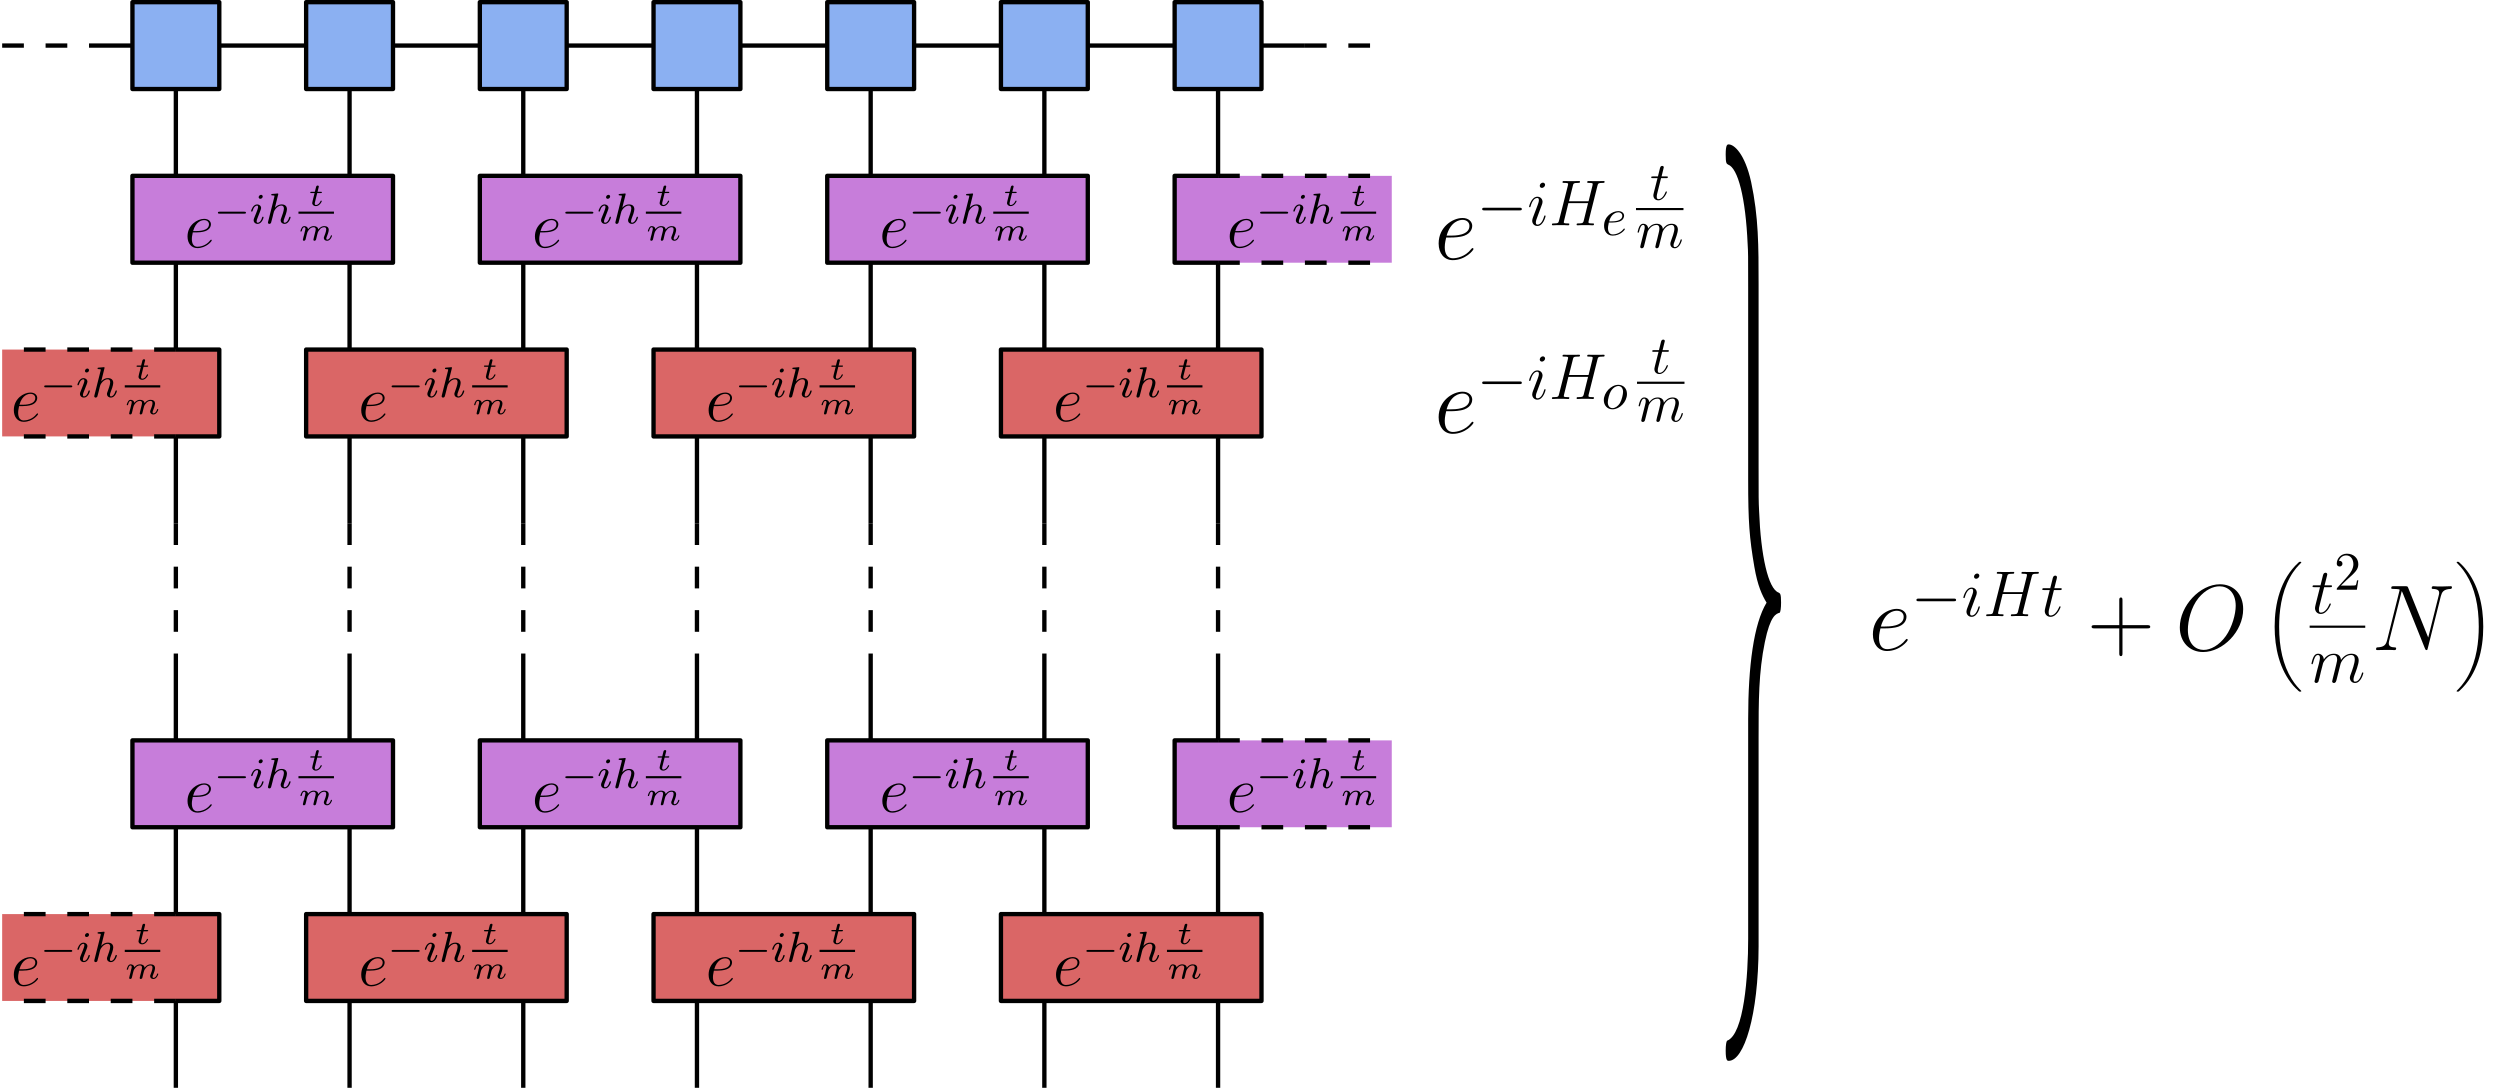 <?xml version="1.0" encoding="UTF-8"?>
<svg xmlns="http://www.w3.org/2000/svg" xmlns:xlink="http://www.w3.org/1999/xlink" width="460.563pt" height="200.8pt" viewBox="0 0 460.563 200.8" version="1.1">
<defs>
<g>
<symbol overflow="visible" id="glyph0-0">
<path style="stroke:none;" d=""/>
</symbol>
<symbol overflow="visible" id="glyph0-1">
<path style="stroke:none;" d="M 3.078 -4 C 3.547 -4 4.719 -4.031 5.547 -4.344 C 6.859 -4.844 6.969 -5.844 6.969 -6.141 C 6.969 -6.906 6.312 -7.594 5.188 -7.594 C 3.375 -7.594 0.781 -5.953 0.781 -2.891 C 0.781 -1.078 1.812 0.172 3.375 0.172 C 5.719 0.172 7.203 -1.656 7.203 -1.875 C 7.203 -1.984 7.094 -2.062 7.031 -2.062 C 6.969 -2.062 6.953 -2.047 6.797 -1.891 C 5.703 -0.438 4.062 -0.172 3.406 -0.172 C 2.422 -0.172 1.906 -0.953 1.906 -2.219 C 1.906 -2.469 1.906 -2.891 2.172 -4 Z M 2.25 -4.344 C 3 -6.984 4.625 -7.25 5.188 -7.25 C 5.938 -7.25 6.453 -6.797 6.453 -6.141 C 6.453 -4.344 3.703 -4.344 2.984 -4.344 Z M 2.25 -4.344 "/>
</symbol>
<symbol overflow="visible" id="glyph0-2">
<path style="stroke:none;" d="M 12.5 -7.547 C 12.5 -10.391 10.641 -12.125 8.234 -12.125 C 4.547 -12.125 0.828 -8.156 0.828 -4.188 C 0.828 -1.484 2.625 0.359 5.109 0.359 C 8.734 0.359 12.5 -3.406 12.5 -7.547 Z M 5.219 -0.031 C 3.812 -0.031 2.312 -1.062 2.312 -3.75 C 2.312 -5.328 2.875 -7.891 4.281 -9.609 C 5.547 -11.125 6.984 -11.75 8.141 -11.75 C 9.656 -11.75 11.125 -10.641 11.125 -8.156 C 11.125 -6.625 10.469 -4.234 9.312 -2.594 C 8.062 -0.844 6.484 -0.031 5.219 -0.031 Z M 5.219 -0.031 "/>
</symbol>
<symbol overflow="visible" id="glyph0-3">
<path style="stroke:none;" d="M 12.734 -9.953 C 12.938 -10.688 13.203 -11.203 14.516 -11.266 C 14.562 -11.266 14.781 -11.281 14.781 -11.578 C 14.781 -11.766 14.625 -11.766 14.547 -11.766 C 14.203 -11.766 13.328 -11.719 12.984 -11.719 L 12.156 -11.719 C 11.922 -11.719 11.609 -11.766 11.359 -11.766 C 11.266 -11.766 11.047 -11.766 11.047 -11.438 C 11.047 -11.266 11.188 -11.266 11.312 -11.266 C 12.344 -11.234 12.422 -10.828 12.422 -10.516 C 12.422 -10.359 12.391 -10.312 12.344 -10.078 L 10.406 -2.312 L 6.719 -11.469 C 6.594 -11.75 6.578 -11.766 6.203 -11.766 L 4.094 -11.766 C 3.75 -11.766 3.594 -11.766 3.594 -11.438 C 3.594 -11.266 3.719 -11.266 4.047 -11.266 C 4.125 -11.266 5.141 -11.266 5.141 -11.109 C 5.141 -11.078 5.109 -10.938 5.094 -10.875 L 2.812 -1.75 C 2.594 -0.906 2.188 -0.547 1.047 -0.5 C 0.969 -0.5 0.797 -0.484 0.797 -0.172 C 0.797 0 0.969 0 1.016 0 C 1.359 0 2.234 -0.031 2.578 -0.031 L 3.406 -0.031 C 3.656 -0.031 3.938 0 4.188 0 C 4.312 0 4.5 0 4.5 -0.328 C 4.5 -0.484 4.328 -0.5 4.25 -0.5 C 3.688 -0.516 3.141 -0.625 3.141 -1.234 C 3.141 -1.375 3.172 -1.531 3.203 -1.672 L 5.531 -10.875 C 5.625 -10.703 5.625 -10.672 5.703 -10.516 L 9.797 -0.312 C 9.891 -0.109 9.922 0 10.078 0 C 10.25 0 10.266 -0.047 10.328 -0.344 Z M 12.734 -9.953 "/>
</symbol>
<symbol overflow="visible" id="glyph1-0">
<path style="stroke:none;" d=""/>
</symbol>
<symbol overflow="visible" id="glyph1-1">
<path style="stroke:none;" d="M 7.875 -2.75 C 8.078 -2.75 8.297 -2.75 8.297 -2.984 C 8.297 -3.234 8.078 -3.234 7.875 -3.234 L 1.406 -3.234 C 1.203 -3.234 0.984 -3.234 0.984 -2.984 C 0.984 -2.75 1.203 -2.75 1.406 -2.75 Z M 7.875 -2.75 "/>
</symbol>
<symbol overflow="visible" id="glyph2-0">
<path style="stroke:none;" d=""/>
</symbol>
<symbol overflow="visible" id="glyph2-1">
<path style="stroke:none;" d="M 3.375 -1.703 C 3.375 -1.766 3.328 -1.812 3.266 -1.812 C 3.156 -1.812 3.141 -1.781 3.078 -1.578 C 2.766 -0.484 2.281 -0.125 1.891 -0.125 C 1.75 -0.125 1.578 -0.156 1.578 -0.516 C 1.578 -0.844 1.719 -1.188 1.859 -1.547 L 2.688 -3.781 C 2.719 -3.875 2.812 -4.094 2.812 -4.312 C 2.812 -4.812 2.453 -5.266 1.859 -5.266 C 0.766 -5.266 0.328 -3.531 0.328 -3.438 C 0.328 -3.391 0.375 -3.328 0.453 -3.328 C 0.562 -3.328 0.578 -3.375 0.625 -3.547 C 0.906 -4.547 1.359 -5.031 1.828 -5.031 C 1.938 -5.031 2.141 -5.016 2.141 -4.641 C 2.141 -4.328 1.984 -3.938 1.891 -3.672 L 1.047 -1.453 C 0.984 -1.25 0.906 -1.062 0.906 -0.844 C 0.906 -0.312 1.281 0.125 1.859 0.125 C 2.953 0.125 3.375 -1.625 3.375 -1.703 Z M 3.281 -7.453 C 3.281 -7.641 3.141 -7.859 2.875 -7.859 C 2.609 -7.859 2.297 -7.594 2.297 -7.281 C 2.297 -6.984 2.547 -6.891 2.688 -6.891 C 3.016 -6.891 3.281 -7.203 3.281 -7.453 Z M 3.281 -7.453 "/>
</symbol>
<symbol overflow="visible" id="glyph2-2">
<path style="stroke:none;" d="M 8.938 -7.297 C 9.047 -7.703 9.078 -7.812 9.922 -7.812 C 10.141 -7.812 10.25 -7.812 10.25 -8.031 C 10.25 -8.156 10.141 -8.156 10.078 -8.156 C 9.859 -8.156 9.609 -8.141 9.391 -8.141 L 7.969 -8.141 C 7.75 -8.141 7.5 -8.156 7.266 -8.156 C 7.188 -8.156 7.047 -8.156 7.047 -7.938 C 7.047 -7.812 7.125 -7.812 7.344 -7.812 C 8.062 -7.812 8.062 -7.719 8.062 -7.594 C 8.062 -7.562 8.062 -7.5 8.016 -7.312 L 7.297 -4.422 L 3.688 -4.422 L 4.406 -7.297 C 4.5 -7.703 4.531 -7.812 5.375 -7.812 C 5.594 -7.812 5.719 -7.812 5.719 -8.031 C 5.719 -8.156 5.609 -8.156 5.531 -8.156 C 5.312 -8.156 5.062 -8.141 4.844 -8.141 L 3.438 -8.141 C 3.203 -8.141 2.953 -8.156 2.719 -8.156 C 2.641 -8.156 2.5 -8.156 2.5 -7.938 C 2.5 -7.812 2.578 -7.812 2.812 -7.812 C 3.531 -7.812 3.531 -7.719 3.531 -7.594 C 3.531 -7.562 3.531 -7.5 3.484 -7.312 L 1.859 -0.891 C 1.75 -0.469 1.734 -0.344 0.906 -0.344 C 0.641 -0.344 0.547 -0.344 0.547 -0.125 C 0.547 0 0.688 0 0.719 0 C 0.938 0 1.188 -0.031 1.406 -0.031 L 2.828 -0.031 C 3.047 -0.031 3.297 0 3.531 0 C 3.625 0 3.75 0 3.75 -0.234 C 3.75 -0.344 3.641 -0.344 3.469 -0.344 C 2.734 -0.344 2.734 -0.438 2.734 -0.562 C 2.734 -0.578 2.734 -0.656 2.766 -0.75 L 3.578 -4.078 L 7.203 -4.078 C 7 -3.281 6.391 -0.781 6.375 -0.719 C 6.234 -0.359 6.047 -0.359 5.344 -0.344 C 5.203 -0.344 5.094 -0.344 5.094 -0.125 C 5.094 0 5.219 0 5.266 0 C 5.469 0 5.719 -0.031 5.953 -0.031 L 7.359 -0.031 C 7.594 -0.031 7.844 0 8.062 0 C 8.156 0 8.297 0 8.297 -0.234 C 8.297 -0.344 8.188 -0.344 8.016 -0.344 C 7.281 -0.344 7.281 -0.438 7.281 -0.562 C 7.281 -0.578 7.281 -0.656 7.297 -0.75 Z M 8.938 -7.297 "/>
</symbol>
<symbol overflow="visible" id="glyph2-3">
<path style="stroke:none;" d="M 2.141 -2.766 C 2.469 -2.766 3.281 -2.797 3.844 -3.016 C 4.75 -3.359 4.844 -4.047 4.844 -4.266 C 4.844 -4.797 4.391 -5.266 3.594 -5.266 C 2.344 -5.266 0.531 -4.141 0.531 -2.016 C 0.531 -0.75 1.25 0.125 2.344 0.125 C 3.969 0.125 5 -1.141 5 -1.297 C 5 -1.375 4.922 -1.438 4.875 -1.438 C 4.844 -1.438 4.828 -1.422 4.719 -1.312 C 3.953 -0.297 2.828 -0.125 2.359 -0.125 C 1.688 -0.125 1.328 -0.656 1.328 -1.547 C 1.328 -1.703 1.328 -2.016 1.5 -2.766 Z M 1.562 -3.016 C 2.078 -4.859 3.219 -5.031 3.594 -5.031 C 4.125 -5.031 4.484 -4.719 4.484 -4.266 C 4.484 -3.016 2.562 -3.016 2.062 -3.016 Z M 1.562 -3.016 "/>
</symbol>
<symbol overflow="visible" id="glyph2-4">
<path style="stroke:none;" d="M 2.406 -4.812 L 3.5 -4.812 C 3.734 -4.812 3.844 -4.812 3.844 -5.016 C 3.844 -5.156 3.781 -5.156 3.531 -5.156 L 2.484 -5.156 L 2.922 -6.891 C 2.969 -7.062 2.969 -7.094 2.969 -7.172 C 2.969 -7.359 2.828 -7.469 2.672 -7.469 C 2.562 -7.469 2.297 -7.438 2.203 -7.047 L 1.734 -5.156 L 0.609 -5.156 C 0.375 -5.156 0.266 -5.156 0.266 -4.922 C 0.266 -4.812 0.344 -4.812 0.578 -4.812 L 1.641 -4.812 L 0.844 -1.656 C 0.75 -1.234 0.719 -1.109 0.719 -0.953 C 0.719 -0.391 1.109 0.125 1.781 0.125 C 2.984 0.125 3.641 -1.625 3.641 -1.703 C 3.641 -1.781 3.578 -1.812 3.516 -1.812 C 3.484 -1.812 3.438 -1.812 3.422 -1.766 C 3.406 -1.75 3.391 -1.75 3.312 -1.547 C 3.062 -0.953 2.516 -0.125 1.812 -0.125 C 1.453 -0.125 1.438 -0.422 1.438 -0.688 C 1.438 -0.688 1.438 -0.922 1.469 -1.062 Z M 2.406 -4.812 "/>
</symbol>
<symbol overflow="visible" id="glyph2-5">
<path style="stroke:none;" d="M 2.469 -3.5 C 2.484 -3.578 2.781 -4.172 3.234 -4.547 C 3.531 -4.844 3.938 -5.031 4.406 -5.031 C 4.891 -5.031 5.062 -4.672 5.062 -4.203 C 5.062 -4.125 5.062 -3.891 4.906 -3.328 L 4.609 -2.094 C 4.516 -1.734 4.297 -0.844 4.266 -0.719 C 4.219 -0.531 4.141 -0.234 4.141 -0.172 C 4.141 -0.016 4.281 0.125 4.453 0.125 C 4.812 0.125 4.875 -0.156 4.984 -0.578 L 5.703 -3.438 C 5.719 -3.531 6.344 -5.031 7.656 -5.031 C 8.141 -5.031 8.312 -4.672 8.312 -4.203 C 8.312 -3.531 7.844 -2.219 7.578 -1.5 C 7.469 -1.219 7.406 -1.062 7.406 -0.844 C 7.406 -0.312 7.781 0.125 8.359 0.125 C 9.469 0.125 9.891 -1.641 9.891 -1.703 C 9.891 -1.766 9.844 -1.812 9.766 -1.812 C 9.656 -1.812 9.641 -1.781 9.594 -1.578 C 9.312 -0.625 8.875 -0.125 8.391 -0.125 C 8.266 -0.125 8.078 -0.125 8.078 -0.516 C 8.078 -0.828 8.219 -1.203 8.266 -1.344 C 8.484 -1.906 9.031 -3.328 9.031 -4.016 C 9.031 -4.734 8.609 -5.266 7.703 -5.266 C 6.891 -5.266 6.25 -4.812 5.766 -4.109 C 5.734 -4.75 5.344 -5.266 4.453 -5.266 C 3.375 -5.266 2.828 -4.516 2.609 -4.219 C 2.562 -4.906 2.078 -5.266 1.547 -5.266 C 1.203 -5.266 0.938 -5.109 0.703 -4.656 C 0.484 -4.219 0.328 -3.484 0.328 -3.438 C 0.328 -3.391 0.375 -3.328 0.453 -3.328 C 0.547 -3.328 0.562 -3.344 0.641 -3.625 C 0.812 -4.328 1.047 -5.031 1.516 -5.031 C 1.797 -5.031 1.891 -4.844 1.891 -4.484 C 1.891 -4.219 1.766 -3.75 1.688 -3.375 L 1.344 -2.094 C 1.297 -1.859 1.172 -1.328 1.109 -1.109 C 1.031 -0.797 0.891 -0.234 0.891 -0.172 C 0.891 -0.016 1.031 0.125 1.203 0.125 C 1.344 0.125 1.516 0.047 1.609 -0.125 C 1.641 -0.188 1.75 -0.609 1.812 -0.844 L 2.062 -1.922 Z M 2.469 -3.5 "/>
</symbol>
<symbol overflow="visible" id="glyph3-0">
<path style="stroke:none;" d=""/>
</symbol>
<symbol overflow="visible" id="glyph3-1">
<path style="stroke:none;" d="M 1.859 -2.297 C 2.156 -2.297 2.891 -2.328 3.391 -2.531 C 4.094 -2.828 4.141 -3.422 4.141 -3.562 C 4.141 -4 3.766 -4.406 3.078 -4.406 C 1.969 -4.406 0.453 -3.438 0.453 -1.688 C 0.453 -0.672 1.047 0.109 2.031 0.109 C 3.453 0.109 4.281 -0.953 4.281 -1.062 C 4.281 -1.125 4.234 -1.203 4.172 -1.203 C 4.109 -1.203 4.094 -1.172 4.031 -1.094 C 3.25 -0.109 2.156 -0.109 2.047 -0.109 C 1.266 -0.109 1.172 -0.953 1.172 -1.266 C 1.172 -1.391 1.188 -1.688 1.328 -2.297 Z M 1.391 -2.516 C 1.781 -4.031 2.812 -4.188 3.078 -4.188 C 3.531 -4.188 3.812 -3.891 3.812 -3.562 C 3.812 -2.516 2.219 -2.516 1.797 -2.516 Z M 1.391 -2.516 "/>
</symbol>
<symbol overflow="visible" id="glyph3-2">
<path style="stroke:none;" d="M 2.047 -3.984 L 2.984 -3.984 C 3.188 -3.984 3.297 -3.984 3.297 -4.188 C 3.297 -4.297 3.188 -4.297 3.016 -4.297 L 2.141 -4.297 C 2.5 -5.719 2.547 -5.906 2.547 -5.969 C 2.547 -6.141 2.422 -6.234 2.25 -6.234 C 2.219 -6.234 1.938 -6.234 1.859 -5.875 L 1.469 -4.297 L 0.531 -4.297 C 0.328 -4.297 0.234 -4.297 0.234 -4.109 C 0.234 -3.984 0.312 -3.984 0.516 -3.984 L 1.391 -3.984 C 0.672 -1.156 0.625 -0.984 0.625 -0.812 C 0.625 -0.266 1 0.109 1.547 0.109 C 2.562 0.109 3.125 -1.344 3.125 -1.422 C 3.125 -1.531 3.047 -1.531 3.016 -1.531 C 2.922 -1.531 2.906 -1.5 2.859 -1.391 C 2.438 -0.344 1.906 -0.109 1.562 -0.109 C 1.359 -0.109 1.25 -0.234 1.25 -0.562 C 1.25 -0.812 1.281 -0.875 1.312 -1.047 Z M 2.047 -3.984 "/>
</symbol>
<symbol overflow="visible" id="glyph3-3">
<path style="stroke:none;" d="M 0.875 -0.594 C 0.844 -0.438 0.781 -0.203 0.781 -0.156 C 0.781 0.016 0.922 0.109 1.078 0.109 C 1.203 0.109 1.375 0.031 1.453 -0.172 C 1.453 -0.188 1.578 -0.656 1.641 -0.906 L 1.859 -1.797 C 1.906 -2.031 1.969 -2.25 2.031 -2.469 C 2.062 -2.641 2.141 -2.938 2.156 -2.969 C 2.297 -3.281 2.828 -4.188 3.781 -4.188 C 4.234 -4.188 4.312 -3.812 4.312 -3.484 C 4.312 -3.234 4.25 -2.953 4.172 -2.656 L 3.891 -1.5 L 3.688 -0.75 C 3.656 -0.547 3.562 -0.203 3.562 -0.156 C 3.562 0.016 3.703 0.109 3.844 0.109 C 4.156 0.109 4.219 -0.141 4.297 -0.453 C 4.438 -1.016 4.812 -2.469 4.891 -2.859 C 4.922 -2.984 5.453 -4.188 6.547 -4.188 C 6.969 -4.188 7.078 -3.844 7.078 -3.484 C 7.078 -2.922 6.656 -1.781 6.453 -1.25 C 6.375 -1.016 6.328 -0.906 6.328 -0.703 C 6.328 -0.234 6.672 0.109 7.141 0.109 C 8.078 0.109 8.453 -1.344 8.453 -1.422 C 8.453 -1.531 8.359 -1.531 8.328 -1.531 C 8.234 -1.531 8.234 -1.5 8.188 -1.344 C 8.031 -0.812 7.719 -0.109 7.172 -0.109 C 7 -0.109 6.922 -0.203 6.922 -0.438 C 6.922 -0.688 7.016 -0.922 7.109 -1.141 C 7.297 -1.672 7.719 -2.766 7.719 -3.344 C 7.719 -3.984 7.312 -4.406 6.562 -4.406 C 5.828 -4.406 5.312 -3.969 4.938 -3.438 C 4.938 -3.562 4.906 -3.906 4.625 -4.141 C 4.375 -4.359 4.062 -4.406 3.812 -4.406 C 2.906 -4.406 2.422 -3.766 2.25 -3.531 C 2.203 -4.109 1.781 -4.406 1.328 -4.406 C 0.875 -4.406 0.688 -4.016 0.594 -3.844 C 0.422 -3.484 0.297 -2.906 0.297 -2.875 C 0.297 -2.766 0.391 -2.766 0.406 -2.766 C 0.516 -2.766 0.516 -2.781 0.578 -3 C 0.75 -3.703 0.953 -4.188 1.312 -4.188 C 1.469 -4.188 1.609 -4.109 1.609 -3.734 C 1.609 -3.516 1.578 -3.406 1.453 -2.891 Z M 0.875 -0.594 "/>
</symbol>
<symbol overflow="visible" id="glyph3-4">
<path style="stroke:none;" d="M 4.672 -2.719 C 4.672 -3.766 3.984 -4.406 3.078 -4.406 C 1.75 -4.406 0.406 -2.984 0.406 -1.578 C 0.406 -0.594 1.078 0.109 2 0.109 C 3.328 0.109 4.672 -1.266 4.672 -2.719 Z M 2.016 -0.109 C 1.578 -0.109 1.141 -0.422 1.141 -1.203 C 1.141 -1.688 1.406 -2.766 1.719 -3.266 C 2.219 -4.031 2.797 -4.188 3.078 -4.188 C 3.656 -4.188 3.953 -3.703 3.953 -3.109 C 3.953 -2.719 3.75 -1.672 3.375 -1.031 C 3.016 -0.453 2.469 -0.109 2.016 -0.109 Z M 2.016 -0.109 "/>
</symbol>
<symbol overflow="visible" id="glyph4-0">
<path style="stroke:none;" d=""/>
</symbol>
<symbol overflow="visible" id="glyph4-1">
<path style="stroke:none;" d="M 5.562 -1.812 C 5.703 -1.812 5.875 -1.812 5.875 -1.984 C 5.875 -2.172 5.703 -2.172 5.562 -2.172 L 1 -2.172 C 0.875 -2.172 0.703 -2.172 0.703 -1.984 C 0.703 -1.812 0.875 -1.812 1 -1.812 Z M 5.562 -1.812 "/>
</symbol>
<symbol overflow="visible" id="glyph5-0">
<path style="stroke:none;" d=""/>
</symbol>
<symbol overflow="visible" id="glyph5-1">
<path style="stroke:none;" d="M 2.375 -4.969 C 2.375 -5.141 2.25 -5.281 2.062 -5.281 C 1.859 -5.281 1.625 -5.078 1.625 -4.844 C 1.625 -4.672 1.75 -4.547 1.938 -4.547 C 2.141 -4.547 2.375 -4.734 2.375 -4.969 Z M 1.219 -2.047 L 0.781 -0.953 C 0.734 -0.828 0.703 -0.734 0.703 -0.594 C 0.703 -0.203 1 0.078 1.422 0.078 C 2.203 0.078 2.531 -1.031 2.531 -1.141 C 2.531 -1.219 2.469 -1.25 2.406 -1.25 C 2.312 -1.25 2.297 -1.188 2.266 -1.109 C 2.094 -0.469 1.766 -0.141 1.438 -0.141 C 1.344 -0.141 1.25 -0.188 1.25 -0.391 C 1.25 -0.594 1.312 -0.734 1.406 -0.984 C 1.484 -1.188 1.562 -1.406 1.656 -1.625 L 1.906 -2.266 C 1.969 -2.453 2.078 -2.703 2.078 -2.844 C 2.078 -3.234 1.75 -3.516 1.344 -3.516 C 0.578 -3.516 0.234 -2.406 0.234 -2.297 C 0.234 -2.219 0.297 -2.188 0.359 -2.188 C 0.469 -2.188 0.469 -2.234 0.5 -2.312 C 0.719 -3.078 1.078 -3.297 1.328 -3.297 C 1.438 -3.297 1.516 -3.25 1.516 -3.031 C 1.516 -2.953 1.5 -2.844 1.422 -2.594 Z M 1.219 -2.047 "/>
</symbol>
<symbol overflow="visible" id="glyph5-2">
<path style="stroke:none;" d="M 2.328 -5.297 C 2.328 -5.312 2.359 -5.406 2.359 -5.422 C 2.359 -5.453 2.328 -5.531 2.234 -5.531 C 2.203 -5.531 1.953 -5.5 1.766 -5.484 L 1.328 -5.453 C 1.141 -5.438 1.062 -5.438 1.062 -5.297 C 1.062 -5.172 1.172 -5.172 1.281 -5.172 C 1.656 -5.172 1.656 -5.125 1.656 -5.062 C 1.656 -5.031 1.656 -5.016 1.625 -4.875 L 0.484 -0.344 C 0.453 -0.219 0.453 -0.172 0.453 -0.172 C 0.453 -0.031 0.562 0.078 0.719 0.078 C 0.844 0.078 0.953 0 1.016 -0.109 C 1.047 -0.156 1.109 -0.406 1.141 -0.562 L 1.328 -1.281 C 1.359 -1.391 1.438 -1.703 1.453 -1.812 C 1.578 -2.281 1.578 -2.297 1.75 -2.547 C 2.031 -2.938 2.406 -3.297 2.938 -3.297 C 3.219 -3.297 3.391 -3.125 3.391 -2.75 C 3.391 -2.312 3.047 -1.406 2.906 -1.016 C 2.797 -0.75 2.797 -0.703 2.797 -0.594 C 2.797 -0.141 3.172 0.078 3.516 0.078 C 4.297 0.078 4.625 -1.031 4.625 -1.141 C 4.625 -1.219 4.562 -1.25 4.5 -1.25 C 4.406 -1.25 4.391 -1.188 4.359 -1.109 C 4.172 -0.453 3.844 -0.141 3.531 -0.141 C 3.406 -0.141 3.344 -0.219 3.344 -0.406 C 3.344 -0.594 3.406 -0.766 3.484 -0.969 C 3.609 -1.266 3.953 -2.188 3.953 -2.625 C 3.953 -3.234 3.547 -3.516 2.969 -3.516 C 2.531 -3.516 2.109 -3.328 1.734 -2.906 Z M 2.328 -5.297 "/>
</symbol>
<symbol overflow="visible" id="glyph6-0">
<path style="stroke:none;" d=""/>
</symbol>
<symbol overflow="visible" id="glyph6-1">
<path style="stroke:none;" d="M 1.609 -2.344 L 2.266 -2.344 C 2.375 -2.344 2.469 -2.344 2.469 -2.484 C 2.469 -2.578 2.391 -2.578 2.281 -2.578 L 1.672 -2.578 L 1.875 -3.406 C 1.906 -3.5 1.906 -3.531 1.906 -3.531 C 1.906 -3.688 1.797 -3.734 1.688 -3.734 C 1.625 -3.734 1.469 -3.703 1.406 -3.5 L 1.172 -2.578 L 0.531 -2.578 C 0.406 -2.578 0.406 -2.578 0.375 -2.562 C 0.344 -2.531 0.328 -2.453 0.328 -2.422 C 0.344 -2.344 0.391 -2.344 0.516 -2.344 L 1.125 -2.344 L 0.766 -0.922 C 0.734 -0.797 0.688 -0.594 0.688 -0.516 C 0.688 -0.172 1 0.062 1.359 0.062 C 2.047 0.062 2.453 -0.766 2.453 -0.859 C 2.453 -0.875 2.438 -0.953 2.344 -0.953 C 2.266 -0.953 2.25 -0.922 2.219 -0.844 C 2.016 -0.391 1.672 -0.141 1.375 -0.141 C 1.156 -0.141 1.156 -0.359 1.156 -0.438 C 1.156 -0.516 1.156 -0.531 1.188 -0.641 Z M 1.609 -2.344 "/>
</symbol>
<symbol overflow="visible" id="glyph6-2">
<path style="stroke:none;" d="M 2.828 -0.516 C 2.797 -0.391 2.75 -0.172 2.75 -0.141 C 2.75 0 2.844 0.062 2.953 0.062 C 3.062 0.062 3.172 -0.016 3.219 -0.109 C 3.219 -0.141 3.281 -0.344 3.312 -0.469 L 3.438 -1 C 3.484 -1.156 3.5 -1.266 3.547 -1.406 C 3.594 -1.609 3.812 -1.922 4.031 -2.141 C 4.141 -2.266 4.406 -2.438 4.734 -2.438 C 5.109 -2.438 5.109 -2.141 5.109 -2.016 C 5.109 -1.672 4.859 -1.031 4.75 -0.766 C 4.703 -0.656 4.672 -0.562 4.672 -0.453 C 4.672 -0.156 4.938 0.062 5.266 0.062 C 5.875 0.062 6.172 -0.734 6.172 -0.859 C 6.172 -0.875 6.172 -0.953 6.062 -0.953 C 5.984 -0.953 5.969 -0.922 5.938 -0.797 C 5.828 -0.453 5.578 -0.141 5.297 -0.141 C 5.219 -0.141 5.125 -0.172 5.125 -0.359 C 5.125 -0.469 5.172 -0.578 5.219 -0.703 C 5.297 -0.875 5.578 -1.594 5.578 -1.938 C 5.578 -2.438 5.219 -2.641 4.75 -2.641 C 4.422 -2.641 4.031 -2.516 3.641 -2.016 C 3.609 -2.453 3.25 -2.641 2.812 -2.641 C 2.516 -2.641 2.141 -2.547 1.75 -2.078 C 1.719 -2.531 1.297 -2.641 1.078 -2.641 C 0.844 -2.641 0.688 -2.5 0.594 -2.312 C 0.438 -2.062 0.359 -1.734 0.359 -1.719 C 0.359 -1.656 0.422 -1.641 0.469 -1.641 C 0.562 -1.641 0.578 -1.672 0.609 -1.766 C 0.719 -2.25 0.875 -2.438 1.062 -2.438 C 1.266 -2.438 1.281 -2.234 1.281 -2.141 C 1.281 -2.047 1.219 -1.797 1.172 -1.641 C 1.125 -1.469 1.078 -1.234 1.047 -1.094 C 1 -0.953 0.969 -0.797 0.922 -0.641 C 0.875 -0.469 0.812 -0.172 0.812 -0.141 C 0.812 0 0.906 0.062 1.016 0.062 C 1.125 0.062 1.234 -0.016 1.281 -0.109 C 1.281 -0.141 1.344 -0.344 1.375 -0.469 L 1.5 -1 C 1.547 -1.156 1.562 -1.266 1.609 -1.406 C 1.656 -1.609 1.859 -1.922 2.094 -2.141 C 2.203 -2.266 2.469 -2.438 2.781 -2.438 C 3.172 -2.438 3.172 -2.141 3.172 -2.016 C 3.172 -1.875 3.109 -1.641 3.062 -1.453 Z M 2.828 -0.516 "/>
</symbol>
<symbol overflow="visible" id="glyph7-0">
<path style="stroke:none;" d=""/>
</symbol>
<symbol overflow="visible" id="glyph7-1">
<path style="stroke:none;" d="M 6.219 19.75 C 6.219 26.5 5.469 37.312 2.328 38.5 C 2.188 38.656 2.078 39.344 2.078 40.344 C 2.078 42.203 2.391 42.203 2.641 42.203 C 5.438 42.203 8.109 33.938 8.141 21.109 L 8.141 -17.391 C 8.141 -23.969 8.141 -29.375 9.297 -34.953 C 10.297 -39.844 11.391 -40.188 12.031 -40.344 C 12.172 -40.516 12.281 -41.188 12.281 -42.203 C 12.281 -43.891 12.109 -43.891 11.828 -44.062 C 9.922 -44.734 8.547 -50.812 8.234 -59.094 C 8.141 -60.953 8.141 -61.281 8.141 -67.359 L 8.141 -100.797 C 8.141 -107.875 8.141 -113.281 6.766 -119.703 C 5.609 -124.938 3.625 -126.625 2.641 -126.625 C 2.391 -126.625 2.078 -126.625 2.078 -124.766 C 2.078 -123.078 2.25 -123.078 2.531 -122.906 C 4.344 -122.234 5.75 -116.828 6.125 -108.219 C 6.219 -106.703 6.219 -106.359 6.219 -100.281 L 6.219 -64.828 C 6.219 -57.062 6.438 -54.188 7.359 -48.797 C 7.969 -45.25 8.797 -43.562 9.609 -42.203 C 7.25 -38.328 6.219 -30.562 6.219 -20.766 Z M 6.219 19.75 "/>
</symbol>
<symbol overflow="visible" id="glyph8-0">
<path style="stroke:none;" d=""/>
</symbol>
<symbol overflow="visible" id="glyph8-1">
<path style="stroke:none;" d="M 6.484 -4 L 11.047 -4 C 11.297 -4 11.594 -4 11.594 -4.281 C 11.594 -4.594 11.312 -4.594 11.047 -4.594 L 6.484 -4.594 L 6.484 -9.156 C 6.484 -9.406 6.484 -9.688 6.203 -9.688 C 5.891 -9.688 5.891 -9.422 5.891 -9.156 L 5.891 -4.594 L 1.328 -4.594 C 1.078 -4.594 0.797 -4.594 0.797 -4.312 C 0.797 -4 1.062 -4 1.328 -4 L 5.891 -4 L 5.891 0.562 C 5.891 0.812 5.891 1.109 6.188 1.109 C 6.484 1.109 6.484 0.828 6.484 0.562 Z M 6.484 -4 "/>
</symbol>
<symbol overflow="visible" id="glyph9-0">
<path style="stroke:none;" d=""/>
</symbol>
<symbol overflow="visible" id="glyph9-1">
<path style="stroke:none;" d="M 6.984 23.422 C 6.984 23.375 6.953 23.359 6.938 23.328 C 6.562 22.953 5.906 22.297 5.234 21.219 C 3.625 18.641 2.906 15.406 2.906 11.562 C 2.906 8.875 3.266 5.422 4.906 2.453 C 5.688 1.031 6.516 0.219 6.953 -0.219 C 6.984 -0.25 6.984 -0.266 6.984 -0.297 C 6.984 -0.406 6.906 -0.406 6.766 -0.406 C 6.625 -0.406 6.609 -0.406 6.453 -0.25 C 3.125 2.797 2.078 7.359 2.078 11.547 C 2.078 15.469 2.969 19.422 5.5 22.406 C 5.703 22.625 6.078 23.031 6.484 23.391 C 6.609 23.516 6.625 23.516 6.766 23.516 C 6.906 23.516 6.984 23.516 6.984 23.422 Z M 6.984 23.422 "/>
</symbol>
<symbol overflow="visible" id="glyph9-2">
<path style="stroke:none;" d="M 5.25 11.562 C 5.25 7.641 4.359 3.703 1.828 0.719 C 1.625 0.484 1.25 0.078 0.844 -0.281 C 0.719 -0.406 0.703 -0.406 0.562 -0.406 C 0.438 -0.406 0.344 -0.406 0.344 -0.297 C 0.344 -0.266 0.391 -0.219 0.406 -0.203 C 0.75 0.156 1.422 0.828 2.094 1.906 C 3.703 4.469 4.422 7.719 4.422 11.547 C 4.422 14.234 4.062 17.688 2.422 20.672 C 1.641 22.078 0.812 22.906 0.391 23.328 C 0.375 23.359 0.344 23.391 0.344 23.422 C 0.344 23.516 0.438 23.516 0.562 23.516 C 0.703 23.516 0.719 23.516 0.875 23.359 C 4.203 20.328 5.25 15.766 5.25 11.562 Z M 5.25 11.562 "/>
</symbol>
<symbol overflow="visible" id="glyph10-0">
<path style="stroke:none;" d=""/>
</symbol>
<symbol overflow="visible" id="glyph10-1">
<path style="stroke:none;" d="M 1.266 -0.766 L 2.328 -1.797 C 3.875 -3.172 4.469 -3.703 4.469 -4.703 C 4.469 -5.844 3.578 -6.641 2.359 -6.641 C 1.234 -6.641 0.5 -5.719 0.5 -4.828 C 0.5 -4.281 1 -4.281 1.031 -4.281 C 1.203 -4.281 1.547 -4.391 1.547 -4.812 C 1.547 -5.062 1.359 -5.328 1.016 -5.328 C 0.938 -5.328 0.922 -5.328 0.891 -5.312 C 1.109 -5.969 1.656 -6.328 2.234 -6.328 C 3.141 -6.328 3.562 -5.516 3.562 -4.703 C 3.562 -3.906 3.078 -3.125 2.516 -2.5 L 0.609 -0.375 C 0.5 -0.266 0.5 -0.234 0.5 0 L 4.203 0 L 4.469 -1.734 L 4.234 -1.734 C 4.172 -1.438 4.109 -1 4 -0.844 C 3.938 -0.766 3.281 -0.766 3.062 -0.766 Z M 1.266 -0.766 "/>
</symbol>
</g>
<clipPath id="clip1">
  <path d="M 32 184 L 33 184 L 33 200.801 L 32 200.801 Z M 32 184 "/>
</clipPath>
<clipPath id="clip2">
  <path d="M 64 184 L 65 184 L 65 200.801 L 64 200.801 Z M 64 184 "/>
</clipPath>
<clipPath id="clip3">
  <path d="M 96 184 L 97 184 L 97 200.801 L 96 200.801 Z M 96 184 "/>
</clipPath>
<clipPath id="clip4">
  <path d="M 128 184 L 129 184 L 129 200.801 L 128 200.801 Z M 128 184 "/>
</clipPath>
<clipPath id="clip5">
  <path d="M 160 184 L 161 184 L 161 200.801 L 160 200.801 Z M 160 184 "/>
</clipPath>
<clipPath id="clip6">
  <path d="M 192 184 L 193 184 L 193 200.801 L 192 200.801 Z M 192 184 "/>
</clipPath>
<clipPath id="clip7">
  <path d="M 224 184 L 225 184 L 225 200.801 L 224 200.801 Z M 224 184 "/>
</clipPath>
</defs>
<g id="surface1">
<path style="fill-rule:evenodd;fill:rgb(70.599%,32.199%,80.399%);fill-opacity:0.75;stroke-width:0.8;stroke-linecap:butt;stroke-linejoin:round;stroke:rgb(0%,0%,0%);stroke-opacity:1;stroke-miterlimit:10;" d="M 119.998 672.002 L 119.998 656.002 L 167.998 656.002 L 167.998 672.002 Z M 119.998 672.002 " transform="matrix(1,0,0,-1,-95.6,704.4)"/>
<path style="fill-rule:evenodd;fill:rgb(39.2%,58.4%,92.899%);fill-opacity:0.75;stroke-width:0.8;stroke-linecap:butt;stroke-linejoin:round;stroke:rgb(0%,0%,0%);stroke-opacity:1;stroke-miterlimit:10;" d="M 119.998 704.002 L 119.998 688.002 L 135.998 688.002 L 135.998 704.002 Z M 119.998 704.002 " transform="matrix(1,0,0,-1,-95.6,704.4)"/>
<path style="fill:none;stroke-width:0.8;stroke-linecap:butt;stroke-linejoin:round;stroke:rgb(0%,0%,0%);stroke-opacity:1;stroke-miterlimit:10;" d="M 127.998 688.002 L 127.998 672.002 " transform="matrix(1,0,0,-1,-95.6,704.4)"/>
<path style="fill:none;stroke-width:0.8;stroke-linecap:butt;stroke-linejoin:round;stroke:rgb(0%,0%,0%);stroke-opacity:1;stroke-miterlimit:10;" d="M 159.998 688.002 L 159.998 672.002 " transform="matrix(1,0,0,-1,-95.6,704.4)"/>
<path style="fill:none;stroke-width:0.8;stroke-linecap:butt;stroke-linejoin:round;stroke:rgb(0%,0%,0%);stroke-opacity:1;stroke-miterlimit:10;" d="M 191.998 688.002 L 191.998 672.002 " transform="matrix(1,0,0,-1,-95.6,704.4)"/>
<path style="fill:none;stroke-width:0.8;stroke-linecap:butt;stroke-linejoin:round;stroke:rgb(0%,0%,0%);stroke-opacity:1;stroke-miterlimit:10;" d="M 223.998 688.002 L 223.998 672.002 " transform="matrix(1,0,0,-1,-95.6,704.4)"/>
<path style="fill:none;stroke-width:0.8;stroke-linecap:butt;stroke-linejoin:round;stroke:rgb(0%,0%,0%);stroke-opacity:1;stroke-miterlimit:10;" d="M 255.998 688.002 L 255.998 672.002 " transform="matrix(1,0,0,-1,-95.6,704.4)"/>
<path style="fill:none;stroke-width:0.8;stroke-linecap:butt;stroke-linejoin:round;stroke:rgb(0%,0%,0%);stroke-opacity:1;stroke-miterlimit:10;" d="M 287.998 688.002 L 287.998 672.002 " transform="matrix(1,0,0,-1,-95.6,704.4)"/>
<path style="fill:none;stroke-width:0.8;stroke-linecap:butt;stroke-linejoin:round;stroke:rgb(0%,0%,0%);stroke-opacity:1;stroke-miterlimit:10;" d="M 319.998 688.002 L 319.998 672.002 " transform="matrix(1,0,0,-1,-95.6,704.4)"/>
<path style="fill-rule:evenodd;fill:rgb(70.599%,32.199%,80.399%);fill-opacity:0.75;stroke-width:0.8;stroke-linecap:butt;stroke-linejoin:round;stroke:rgb(0%,0%,0%);stroke-opacity:1;stroke-miterlimit:10;" d="M 183.998 672.002 L 183.998 656.002 L 231.998 656.002 L 231.998 672.002 Z M 183.998 672.002 " transform="matrix(1,0,0,-1,-95.6,704.4)"/>
<path style="fill-rule:evenodd;fill:rgb(70.599%,32.199%,80.399%);fill-opacity:0.75;stroke-width:0.8;stroke-linecap:butt;stroke-linejoin:round;stroke:rgb(0%,0%,0%);stroke-opacity:1;stroke-miterlimit:10;" d="M 247.998 672.002 L 247.998 656.002 L 295.998 656.002 L 295.998 672.002 Z M 247.998 672.002 " transform="matrix(1,0,0,-1,-95.6,704.4)"/>
<path style=" stroke:none;fill-rule:evenodd;fill:rgb(70.599%,32.199%,80.399%);fill-opacity:0.75;" d="M 216.398 32.398 L 216.398 48.398 L 256.398 48.398 L 256.398 32.398 Z M 216.398 32.398 "/>
<path style="fill:none;stroke-width:0.8;stroke-linecap:butt;stroke-linejoin:round;stroke:rgb(0%,0%,0%);stroke-opacity:1;stroke-miterlimit:10;" d="M 127.998 656.002 L 127.998 640.002 " transform="matrix(1,0,0,-1,-95.6,704.4)"/>
<path style="fill:none;stroke-width:0.8;stroke-linecap:butt;stroke-linejoin:round;stroke:rgb(0%,0%,0%);stroke-opacity:1;stroke-miterlimit:10;" d="M 159.998 656.002 L 159.998 640.002 " transform="matrix(1,0,0,-1,-95.6,704.4)"/>
<path style="fill:none;stroke-width:0.8;stroke-linecap:butt;stroke-linejoin:round;stroke:rgb(0%,0%,0%);stroke-opacity:1;stroke-miterlimit:10;" d="M 191.998 656.002 L 191.998 640.002 " transform="matrix(1,0,0,-1,-95.6,704.4)"/>
<path style="fill:none;stroke-width:0.8;stroke-linecap:butt;stroke-linejoin:round;stroke:rgb(0%,0%,0%);stroke-opacity:1;stroke-miterlimit:10;" d="M 223.998 656.002 L 223.998 640.002 " transform="matrix(1,0,0,-1,-95.6,704.4)"/>
<path style="fill:none;stroke-width:0.8;stroke-linecap:butt;stroke-linejoin:round;stroke:rgb(0%,0%,0%);stroke-opacity:1;stroke-miterlimit:10;" d="M 255.998 656.002 L 255.998 640.002 " transform="matrix(1,0,0,-1,-95.6,704.4)"/>
<path style="fill:none;stroke-width:0.8;stroke-linecap:butt;stroke-linejoin:round;stroke:rgb(0%,0%,0%);stroke-opacity:1;stroke-miterlimit:10;" d="M 287.998 656.002 L 287.998 640.002 " transform="matrix(1,0,0,-1,-95.6,704.4)"/>
<path style="fill:none;stroke-width:0.8;stroke-linecap:butt;stroke-linejoin:round;stroke:rgb(0%,0%,0%);stroke-opacity:1;stroke-miterlimit:10;" d="M 319.998 656.002 L 319.998 640.002 " transform="matrix(1,0,0,-1,-95.6,704.4)"/>
<path style="fill-rule:evenodd;fill:rgb(80.399%,20%,20%);fill-opacity:0.75;stroke-width:0.8;stroke-linecap:butt;stroke-linejoin:round;stroke:rgb(0%,0%,0%);stroke-opacity:1;stroke-miterlimit:10;" d="M 151.998 640.002 L 151.998 624.002 L 199.998 624.002 L 199.998 640.002 Z M 151.998 640.002 " transform="matrix(1,0,0,-1,-95.6,704.4)"/>
<path style="fill-rule:evenodd;fill:rgb(80.399%,20%,20%);fill-opacity:0.75;stroke-width:0.8;stroke-linecap:butt;stroke-linejoin:round;stroke:rgb(0%,0%,0%);stroke-opacity:1;stroke-miterlimit:10;" d="M 215.998 640.002 L 215.998 624.002 L 263.998 624.002 L 263.998 640.002 Z M 215.998 640.002 " transform="matrix(1,0,0,-1,-95.6,704.4)"/>
<path style="fill-rule:evenodd;fill:rgb(80.399%,20%,20%);fill-opacity:0.75;stroke-width:0.8;stroke-linecap:butt;stroke-linejoin:round;stroke:rgb(0%,0%,0%);stroke-opacity:1;stroke-miterlimit:10;" d="M 279.998 640.002 L 279.998 624.002 L 327.998 624.002 L 327.998 640.002 Z M 279.998 640.002 " transform="matrix(1,0,0,-1,-95.6,704.4)"/>
<path style=" stroke:none;fill-rule:evenodd;fill:rgb(80.399%,20%,20%);fill-opacity:0.75;" d="M 0.398 64.398 L 0.398 80.398 L 40.398 80.398 L 40.398 64.398 Z M 0.398 64.398 "/>
<path style="fill:none;stroke-width:0.8;stroke-linecap:butt;stroke-linejoin:round;stroke:rgb(0%,0%,0%);stroke-opacity:1;stroke-miterlimit:10;" d="M 127.998 640.002 L 135.998 640.002 L 135.998 624.002 L 127.998 624.002 " transform="matrix(1,0,0,-1,-95.6,704.4)"/>
<path style="fill:none;stroke-width:0.8;stroke-linecap:butt;stroke-linejoin:round;stroke:rgb(0%,0%,0%);stroke-opacity:1;stroke-dasharray:4;stroke-miterlimit:10;" d="M 127.998 640.002 L 95.998 640.002 " transform="matrix(1,0,0,-1,-95.6,704.4)"/>
<path style="fill:none;stroke-width:0.8;stroke-linecap:butt;stroke-linejoin:round;stroke:rgb(0%,0%,0%);stroke-opacity:1;stroke-dasharray:4;stroke-miterlimit:10;" d="M 127.998 624.002 L 95.998 624.002 " transform="matrix(1,0,0,-1,-95.6,704.4)"/>
<path style="fill:none;stroke-width:0.8;stroke-linecap:butt;stroke-linejoin:round;stroke:rgb(0%,0%,0%);stroke-opacity:1;stroke-miterlimit:10;" d="M 127.998 624.002 L 127.998 608.002 " transform="matrix(1,0,0,-1,-95.6,704.4)"/>
<path style="fill:none;stroke-width:0.8;stroke-linecap:butt;stroke-linejoin:round;stroke:rgb(0%,0%,0%);stroke-opacity:1;stroke-miterlimit:10;" d="M 159.998 624.002 L 159.998 608.002 " transform="matrix(1,0,0,-1,-95.6,704.4)"/>
<path style="fill:none;stroke-width:0.8;stroke-linecap:butt;stroke-linejoin:round;stroke:rgb(0%,0%,0%);stroke-opacity:1;stroke-miterlimit:10;" d="M 191.998 624.002 L 191.998 608.002 " transform="matrix(1,0,0,-1,-95.6,704.4)"/>
<path style="fill:none;stroke-width:0.8;stroke-linecap:butt;stroke-linejoin:round;stroke:rgb(0%,0%,0%);stroke-opacity:1;stroke-miterlimit:10;" d="M 223.998 624.002 L 223.998 608.002 " transform="matrix(1,0,0,-1,-95.6,704.4)"/>
<path style="fill:none;stroke-width:0.8;stroke-linecap:butt;stroke-linejoin:round;stroke:rgb(0%,0%,0%);stroke-opacity:1;stroke-miterlimit:10;" d="M 255.998 624.002 L 255.998 608.002 " transform="matrix(1,0,0,-1,-95.6,704.4)"/>
<path style="fill:none;stroke-width:0.8;stroke-linecap:butt;stroke-linejoin:round;stroke:rgb(0%,0%,0%);stroke-opacity:1;stroke-miterlimit:10;" d="M 287.998 624.002 L 287.998 608.002 " transform="matrix(1,0,0,-1,-95.6,704.4)"/>
<path style="fill:none;stroke-width:0.8;stroke-linecap:butt;stroke-linejoin:round;stroke:rgb(0%,0%,0%);stroke-opacity:1;stroke-miterlimit:10;" d="M 319.998 624.002 L 319.998 608.002 " transform="matrix(1,0,0,-1,-95.6,704.4)"/>
<path style="fill:none;stroke-width:0.8;stroke-linecap:butt;stroke-linejoin:round;stroke:rgb(0%,0%,0%);stroke-opacity:1;stroke-dasharray:4;stroke-miterlimit:10;" d="M 127.998 608.002 L 127.998 584.002 " transform="matrix(1,0,0,-1,-95.6,704.4)"/>
<path style="fill:none;stroke-width:0.8;stroke-linecap:butt;stroke-linejoin:round;stroke:rgb(0%,0%,0%);stroke-opacity:1;stroke-dasharray:4;stroke-miterlimit:10;" d="M 159.998 608.002 L 159.998 584.002 " transform="matrix(1,0,0,-1,-95.6,704.4)"/>
<path style="fill:none;stroke-width:0.8;stroke-linecap:butt;stroke-linejoin:round;stroke:rgb(0%,0%,0%);stroke-opacity:1;stroke-dasharray:4;stroke-miterlimit:10;" d="M 191.998 608.002 L 191.998 584.002 " transform="matrix(1,0,0,-1,-95.6,704.4)"/>
<path style="fill:none;stroke-width:0.8;stroke-linecap:butt;stroke-linejoin:round;stroke:rgb(0%,0%,0%);stroke-opacity:1;stroke-dasharray:4;stroke-miterlimit:10;" d="M 223.998 608.002 L 223.998 584.002 " transform="matrix(1,0,0,-1,-95.6,704.4)"/>
<path style="fill:none;stroke-width:0.8;stroke-linecap:butt;stroke-linejoin:round;stroke:rgb(0%,0%,0%);stroke-opacity:1;stroke-dasharray:4;stroke-miterlimit:10;" d="M 255.998 608.002 L 255.998 584.002 " transform="matrix(1,0,0,-1,-95.6,704.4)"/>
<path style="fill:none;stroke-width:0.8;stroke-linecap:butt;stroke-linejoin:round;stroke:rgb(0%,0%,0%);stroke-opacity:1;stroke-dasharray:4;stroke-miterlimit:10;" d="M 287.998 608.002 L 287.998 584.002 " transform="matrix(1,0,0,-1,-95.6,704.4)"/>
<path style="fill:none;stroke-width:0.8;stroke-linecap:butt;stroke-linejoin:round;stroke:rgb(0%,0%,0%);stroke-opacity:1;stroke-dasharray:4;stroke-miterlimit:10;" d="M 319.998 608.002 L 319.998 584.002 " transform="matrix(1,0,0,-1,-95.6,704.4)"/>
<path style="fill:none;stroke-width:0.8;stroke-linecap:butt;stroke-linejoin:round;stroke:rgb(0%,0%,0%);stroke-opacity:1;stroke-miterlimit:10;" d="M 127.998 584.002 L 127.998 568.002 " transform="matrix(1,0,0,-1,-95.6,704.4)"/>
<path style="fill:none;stroke-width:0.8;stroke-linecap:butt;stroke-linejoin:round;stroke:rgb(0%,0%,0%);stroke-opacity:1;stroke-miterlimit:10;" d="M 159.998 584.002 L 159.998 568.002 " transform="matrix(1,0,0,-1,-95.6,704.4)"/>
<path style="fill:none;stroke-width:0.8;stroke-linecap:butt;stroke-linejoin:round;stroke:rgb(0%,0%,0%);stroke-opacity:1;stroke-miterlimit:10;" d="M 191.998 584.002 L 191.998 568.002 " transform="matrix(1,0,0,-1,-95.6,704.4)"/>
<path style="fill:none;stroke-width:0.8;stroke-linecap:butt;stroke-linejoin:round;stroke:rgb(0%,0%,0%);stroke-opacity:1;stroke-miterlimit:10;" d="M 223.998 584.002 L 223.998 568.002 " transform="matrix(1,0,0,-1,-95.6,704.4)"/>
<path style="fill:none;stroke-width:0.8;stroke-linecap:butt;stroke-linejoin:round;stroke:rgb(0%,0%,0%);stroke-opacity:1;stroke-miterlimit:10;" d="M 255.998 584.002 L 255.998 568.002 " transform="matrix(1,0,0,-1,-95.6,704.4)"/>
<path style="fill:none;stroke-width:0.8;stroke-linecap:butt;stroke-linejoin:round;stroke:rgb(0%,0%,0%);stroke-opacity:1;stroke-miterlimit:10;" d="M 287.998 584.002 L 287.998 568.002 " transform="matrix(1,0,0,-1,-95.6,704.4)"/>
<path style="fill:none;stroke-width:0.8;stroke-linecap:butt;stroke-linejoin:round;stroke:rgb(0%,0%,0%);stroke-opacity:1;stroke-miterlimit:10;" d="M 319.998 584.002 L 319.998 568.002 " transform="matrix(1,0,0,-1,-95.6,704.4)"/>
<path style="fill-rule:evenodd;fill:rgb(70.599%,32.199%,80.399%);fill-opacity:0.75;stroke-width:0.8;stroke-linecap:butt;stroke-linejoin:round;stroke:rgb(0%,0%,0%);stroke-opacity:1;stroke-miterlimit:10;" d="M 119.998 568.002 L 119.998 552.002 L 167.998 552.002 L 167.998 568.002 Z M 119.998 568.002 " transform="matrix(1,0,0,-1,-95.6,704.4)"/>
<path style="fill-rule:evenodd;fill:rgb(70.599%,32.199%,80.399%);fill-opacity:0.75;stroke-width:0.8;stroke-linecap:butt;stroke-linejoin:round;stroke:rgb(0%,0%,0%);stroke-opacity:1;stroke-miterlimit:10;" d="M 183.998 568.002 L 183.998 552.002 L 231.998 552.002 L 231.998 568.002 Z M 183.998 568.002 " transform="matrix(1,0,0,-1,-95.6,704.4)"/>
<path style="fill-rule:evenodd;fill:rgb(70.599%,32.199%,80.399%);fill-opacity:0.75;stroke-width:0.8;stroke-linecap:butt;stroke-linejoin:round;stroke:rgb(0%,0%,0%);stroke-opacity:1;stroke-miterlimit:10;" d="M 247.998 568.002 L 247.998 552.002 L 295.998 552.002 L 295.998 568.002 Z M 247.998 568.002 " transform="matrix(1,0,0,-1,-95.6,704.4)"/>
<path style=" stroke:none;fill-rule:evenodd;fill:rgb(70.599%,32.199%,80.399%);fill-opacity:0.75;" d="M 216.398 136.398 L 216.398 152.398 L 256.398 152.398 L 256.398 136.398 Z M 216.398 136.398 "/>
<path style="fill:none;stroke-width:0.8;stroke-linecap:butt;stroke-linejoin:round;stroke:rgb(0%,0%,0%);stroke-opacity:1;stroke-miterlimit:10;" d="M 127.998 552.002 L 127.998 536.002 " transform="matrix(1,0,0,-1,-95.6,704.4)"/>
<path style="fill:none;stroke-width:0.8;stroke-linecap:butt;stroke-linejoin:round;stroke:rgb(0%,0%,0%);stroke-opacity:1;stroke-miterlimit:10;" d="M 159.998 552.002 L 159.998 536.002 " transform="matrix(1,0,0,-1,-95.6,704.4)"/>
<path style="fill:none;stroke-width:0.8;stroke-linecap:butt;stroke-linejoin:round;stroke:rgb(0%,0%,0%);stroke-opacity:1;stroke-miterlimit:10;" d="M 191.998 552.002 L 191.998 536.002 " transform="matrix(1,0,0,-1,-95.6,704.4)"/>
<path style="fill:none;stroke-width:0.8;stroke-linecap:butt;stroke-linejoin:round;stroke:rgb(0%,0%,0%);stroke-opacity:1;stroke-miterlimit:10;" d="M 223.998 552.002 L 223.998 536.002 " transform="matrix(1,0,0,-1,-95.6,704.4)"/>
<path style="fill:none;stroke-width:0.8;stroke-linecap:butt;stroke-linejoin:round;stroke:rgb(0%,0%,0%);stroke-opacity:1;stroke-miterlimit:10;" d="M 255.998 552.002 L 255.998 536.002 " transform="matrix(1,0,0,-1,-95.6,704.4)"/>
<path style="fill:none;stroke-width:0.8;stroke-linecap:butt;stroke-linejoin:round;stroke:rgb(0%,0%,0%);stroke-opacity:1;stroke-miterlimit:10;" d="M 287.998 552.002 L 287.998 536.002 " transform="matrix(1,0,0,-1,-95.6,704.4)"/>
<path style="fill:none;stroke-width:0.8;stroke-linecap:butt;stroke-linejoin:round;stroke:rgb(0%,0%,0%);stroke-opacity:1;stroke-miterlimit:10;" d="M 319.998 552.002 L 319.998 536.002 " transform="matrix(1,0,0,-1,-95.6,704.4)"/>
<path style="fill-rule:evenodd;fill:rgb(80.399%,20%,20%);fill-opacity:0.75;stroke-width:0.8;stroke-linecap:butt;stroke-linejoin:round;stroke:rgb(0%,0%,0%);stroke-opacity:1;stroke-miterlimit:10;" d="M 151.998 536.002 L 151.998 520.002 L 199.998 520.002 L 199.998 536.002 Z M 151.998 536.002 " transform="matrix(1,0,0,-1,-95.6,704.4)"/>
<path style="fill-rule:evenodd;fill:rgb(80.399%,20%,20%);fill-opacity:0.75;stroke-width:0.8;stroke-linecap:butt;stroke-linejoin:round;stroke:rgb(0%,0%,0%);stroke-opacity:1;stroke-miterlimit:10;" d="M 215.998 536.002 L 215.998 520.002 L 263.998 520.002 L 263.998 536.002 Z M 215.998 536.002 " transform="matrix(1,0,0,-1,-95.6,704.4)"/>
<path style="fill-rule:evenodd;fill:rgb(80.399%,20%,20%);fill-opacity:0.75;stroke-width:0.8;stroke-linecap:butt;stroke-linejoin:round;stroke:rgb(0%,0%,0%);stroke-opacity:1;stroke-miterlimit:10;" d="M 279.998 536.002 L 279.998 520.002 L 327.998 520.002 L 327.998 536.002 Z M 279.998 536.002 " transform="matrix(1,0,0,-1,-95.6,704.4)"/>
<path style=" stroke:none;fill-rule:evenodd;fill:rgb(80.399%,20%,20%);fill-opacity:0.75;" d="M 0.398 168.398 L 0.398 184.398 L 40.398 184.398 L 40.398 168.398 Z M 0.398 168.398 "/>
<path style="fill:none;stroke-width:0.8;stroke-linecap:butt;stroke-linejoin:round;stroke:rgb(0%,0%,0%);stroke-opacity:1;stroke-miterlimit:10;" d="M 127.998 536.002 L 135.998 536.002 L 135.998 520.002 L 127.998 520.002 " transform="matrix(1,0,0,-1,-95.6,704.4)"/>
<path style="fill:none;stroke-width:0.8;stroke-linecap:butt;stroke-linejoin:round;stroke:rgb(0%,0%,0%);stroke-opacity:1;stroke-dasharray:4;stroke-miterlimit:10;" d="M 127.998 536.002 L 95.998 536.002 " transform="matrix(1,0,0,-1,-95.6,704.4)"/>
<path style="fill:none;stroke-width:0.8;stroke-linecap:butt;stroke-linejoin:round;stroke:rgb(0%,0%,0%);stroke-opacity:1;stroke-dasharray:4;stroke-miterlimit:10;" d="M 127.998 520.002 L 95.998 520.002 " transform="matrix(1,0,0,-1,-95.6,704.4)"/>
<path style="fill:none;stroke-width:0.8;stroke-linecap:butt;stroke-linejoin:round;stroke:rgb(0%,0%,0%);stroke-opacity:1;stroke-miterlimit:10;" d="M 319.998 552.002 L 311.998 552.002 L 311.998 568.002 L 319.998 568.002 " transform="matrix(1,0,0,-1,-95.6,704.4)"/>
<path style="fill:none;stroke-width:0.8;stroke-linecap:butt;stroke-linejoin:round;stroke:rgb(0%,0%,0%);stroke-opacity:1;stroke-dasharray:4;stroke-miterlimit:10;" d="M 319.998 552.002 L 351.998 552.002 " transform="matrix(1,0,0,-1,-95.6,704.4)"/>
<path style="fill:none;stroke-width:0.8;stroke-linecap:butt;stroke-linejoin:round;stroke:rgb(0%,0%,0%);stroke-opacity:1;stroke-dasharray:4;stroke-miterlimit:10;" d="M 319.998 568.002 L 351.998 568.002 " transform="matrix(1,0,0,-1,-95.6,704.4)"/>
<path style="fill:none;stroke-width:0.8;stroke-linecap:butt;stroke-linejoin:round;stroke:rgb(0%,0%,0%);stroke-opacity:1;stroke-miterlimit:10;" d="M 319.998 656.002 L 311.998 656.002 L 311.998 672.002 L 319.998 672.002 " transform="matrix(1,0,0,-1,-95.6,704.4)"/>
<path style="fill:none;stroke-width:0.8;stroke-linecap:butt;stroke-linejoin:round;stroke:rgb(0%,0%,0%);stroke-opacity:1;stroke-dasharray:4;stroke-miterlimit:10;" d="M 319.998 656.002 L 351.998 656.002 " transform="matrix(1,0,0,-1,-95.6,704.4)"/>
<path style="fill:none;stroke-width:0.8;stroke-linecap:butt;stroke-linejoin:round;stroke:rgb(0%,0%,0%);stroke-opacity:1;stroke-dasharray:4;stroke-miterlimit:10;" d="M 319.998 672.002 L 351.998 672.002 " transform="matrix(1,0,0,-1,-95.6,704.4)"/>
<g clip-path="url(#clip1)" clip-rule="nonzero">
<path style="fill:none;stroke-width:0.8;stroke-linecap:butt;stroke-linejoin:round;stroke:rgb(0%,0%,0%);stroke-opacity:1;stroke-miterlimit:10;" d="M 127.998 520.002 L 127.998 504.002 " transform="matrix(1,0,0,-1,-95.6,704.4)"/>
</g>
<g clip-path="url(#clip2)" clip-rule="nonzero">
<path style="fill:none;stroke-width:0.8;stroke-linecap:butt;stroke-linejoin:round;stroke:rgb(0%,0%,0%);stroke-opacity:1;stroke-miterlimit:10;" d="M 159.998 520.002 L 159.998 504.002 " transform="matrix(1,0,0,-1,-95.6,704.4)"/>
</g>
<g clip-path="url(#clip3)" clip-rule="nonzero">
<path style="fill:none;stroke-width:0.8;stroke-linecap:butt;stroke-linejoin:round;stroke:rgb(0%,0%,0%);stroke-opacity:1;stroke-miterlimit:10;" d="M 191.998 520.002 L 191.998 504.002 " transform="matrix(1,0,0,-1,-95.6,704.4)"/>
</g>
<g clip-path="url(#clip4)" clip-rule="nonzero">
<path style="fill:none;stroke-width:0.8;stroke-linecap:butt;stroke-linejoin:round;stroke:rgb(0%,0%,0%);stroke-opacity:1;stroke-miterlimit:10;" d="M 223.998 520.002 L 223.998 504.002 " transform="matrix(1,0,0,-1,-95.6,704.4)"/>
</g>
<g clip-path="url(#clip5)" clip-rule="nonzero">
<path style="fill:none;stroke-width:0.8;stroke-linecap:butt;stroke-linejoin:round;stroke:rgb(0%,0%,0%);stroke-opacity:1;stroke-miterlimit:10;" d="M 255.998 520.002 L 255.998 504.002 " transform="matrix(1,0,0,-1,-95.6,704.4)"/>
</g>
<g clip-path="url(#clip6)" clip-rule="nonzero">
<path style="fill:none;stroke-width:0.8;stroke-linecap:butt;stroke-linejoin:round;stroke:rgb(0%,0%,0%);stroke-opacity:1;stroke-miterlimit:10;" d="M 287.998 520.002 L 287.998 504.002 " transform="matrix(1,0,0,-1,-95.6,704.4)"/>
</g>
<g clip-path="url(#clip7)" clip-rule="nonzero">
<path style="fill:none;stroke-width:0.8;stroke-linecap:butt;stroke-linejoin:round;stroke:rgb(0%,0%,0%);stroke-opacity:1;stroke-miterlimit:10;" d="M 319.998 520.002 L 319.998 504.002 " transform="matrix(1,0,0,-1,-95.6,704.4)"/>
</g>
<g style="fill:rgb(0%,0%,0%);fill-opacity:1;">
  <use xlink:href="#glyph0-1" x="264.253" y="47.753"/>
</g>
<g style="fill:rgb(0%,0%,0%);fill-opacity:1;">
  <use xlink:href="#glyph1-1" x="272.066" y="41.506"/>
</g>
<g style="fill:rgb(0%,0%,0%);fill-opacity:1;">
  <use xlink:href="#glyph2-1" x="281.364" y="41.506"/>
  <use xlink:href="#glyph2-2" x="285.357" y="41.506"/>
</g>
<g style="fill:rgb(0%,0%,0%);fill-opacity:1;">
  <use xlink:href="#glyph3-1" x="295.057" y="43.299"/>
</g>
<g style="fill:rgb(0%,0%,0%);fill-opacity:1;">
  <use xlink:href="#glyph3-2" x="303.964" y="36.799"/>
</g>
<path style="fill:none;stroke-width:0.398;stroke-linecap:butt;stroke-linejoin:round;stroke:rgb(0%,0%,0%);stroke-opacity:1;stroke-miterlimit:10;" d="M 0.002 0.001 L 8.748 0.001 " transform="matrix(1,0,0,-1,301.389,38.517)"/>
<g style="fill:rgb(0%,0%,0%);fill-opacity:1;">
  <use xlink:href="#glyph3-3" x="301.389" y="45.628"/>
</g>
<g style="fill:rgb(0%,0%,0%);fill-opacity:1;">
  <use xlink:href="#glyph2-3" x="34.015" y="45.584"/>
</g>
<g style="fill:rgb(0%,0%,0%);fill-opacity:1;">
  <use xlink:href="#glyph4-1" x="39.44" y="41.172"/>
</g>
<g style="fill:rgb(0%,0%,0%);fill-opacity:1;">
  <use xlink:href="#glyph5-1" x="46.027" y="41.172"/>
  <use xlink:href="#glyph5-2" x="48.91" y="41.172"/>
</g>
<g style="fill:rgb(0%,0%,0%);fill-opacity:1;">
  <use xlink:href="#glyph6-1" x="56.829" y="37.913"/>
</g>
<path style="fill:none;stroke-width:0.398;stroke-linecap:butt;stroke-linejoin:round;stroke:rgb(0%,0%,0%);stroke-opacity:1;stroke-miterlimit:10;" d="M -0.002 -0.001 L 6.537 -0.001 " transform="matrix(1,0,0,-1,54.986,39.179)"/>
<g style="fill:rgb(0%,0%,0%);fill-opacity:1;">
  <use xlink:href="#glyph6-2" x="54.986" y="44.297"/>
</g>
<g style="fill:rgb(0%,0%,0%);fill-opacity:1;">
  <use xlink:href="#glyph2-3" x="98.015" y="45.584"/>
</g>
<g style="fill:rgb(0%,0%,0%);fill-opacity:1;">
  <use xlink:href="#glyph4-1" x="103.44" y="41.172"/>
</g>
<g style="fill:rgb(0%,0%,0%);fill-opacity:1;">
  <use xlink:href="#glyph5-1" x="110.027" y="41.172"/>
  <use xlink:href="#glyph5-2" x="112.91" y="41.172"/>
</g>
<g style="fill:rgb(0%,0%,0%);fill-opacity:1;">
  <use xlink:href="#glyph6-1" x="120.829" y="37.913"/>
</g>
<path style="fill:none;stroke-width:0.398;stroke-linecap:butt;stroke-linejoin:round;stroke:rgb(0%,0%,0%);stroke-opacity:1;stroke-miterlimit:10;" d="M -0.002 -0.001 L 6.537 -0.001 " transform="matrix(1,0,0,-1,118.986,39.179)"/>
<g style="fill:rgb(0%,0%,0%);fill-opacity:1;">
  <use xlink:href="#glyph6-2" x="118.986" y="44.297"/>
</g>
<g style="fill:rgb(0%,0%,0%);fill-opacity:1;">
  <use xlink:href="#glyph2-3" x="162.015" y="45.584"/>
</g>
<g style="fill:rgb(0%,0%,0%);fill-opacity:1;">
  <use xlink:href="#glyph4-1" x="167.44" y="41.172"/>
</g>
<g style="fill:rgb(0%,0%,0%);fill-opacity:1;">
  <use xlink:href="#glyph5-1" x="174.027" y="41.172"/>
  <use xlink:href="#glyph5-2" x="176.91" y="41.172"/>
</g>
<g style="fill:rgb(0%,0%,0%);fill-opacity:1;">
  <use xlink:href="#glyph6-1" x="184.829" y="37.913"/>
</g>
<path style="fill:none;stroke-width:0.398;stroke-linecap:butt;stroke-linejoin:round;stroke:rgb(0%,0%,0%);stroke-opacity:1;stroke-miterlimit:10;" d="M -0.002 -0.001 L 6.537 -0.001 " transform="matrix(1,0,0,-1,182.986,39.179)"/>
<g style="fill:rgb(0%,0%,0%);fill-opacity:1;">
  <use xlink:href="#glyph6-2" x="182.986" y="44.297"/>
</g>
<g style="fill:rgb(0%,0%,0%);fill-opacity:1;">
  <use xlink:href="#glyph2-3" x="226.015" y="45.584"/>
</g>
<g style="fill:rgb(0%,0%,0%);fill-opacity:1;">
  <use xlink:href="#glyph4-1" x="231.44" y="41.172"/>
</g>
<g style="fill:rgb(0%,0%,0%);fill-opacity:1;">
  <use xlink:href="#glyph5-1" x="238.027" y="41.172"/>
  <use xlink:href="#glyph5-2" x="240.91" y="41.172"/>
</g>
<g style="fill:rgb(0%,0%,0%);fill-opacity:1;">
  <use xlink:href="#glyph6-1" x="248.829" y="37.913"/>
</g>
<path style="fill:none;stroke-width:0.398;stroke-linecap:butt;stroke-linejoin:round;stroke:rgb(0%,0%,0%);stroke-opacity:1;stroke-miterlimit:10;" d="M -0.002 -0.001 L 6.537 -0.001 " transform="matrix(1,0,0,-1,246.986,39.179)"/>
<g style="fill:rgb(0%,0%,0%);fill-opacity:1;">
  <use xlink:href="#glyph6-2" x="246.986" y="44.297"/>
</g>
<g style="fill:rgb(0%,0%,0%);fill-opacity:1;">
  <use xlink:href="#glyph2-3" x="2.015" y="77.584"/>
</g>
<g style="fill:rgb(0%,0%,0%);fill-opacity:1;">
  <use xlink:href="#glyph4-1" x="7.44" y="73.172"/>
</g>
<g style="fill:rgb(0%,0%,0%);fill-opacity:1;">
  <use xlink:href="#glyph5-1" x="14.027" y="73.172"/>
  <use xlink:href="#glyph5-2" x="16.91" y="73.172"/>
</g>
<g style="fill:rgb(0%,0%,0%);fill-opacity:1;">
  <use xlink:href="#glyph6-1" x="24.829" y="69.913"/>
</g>
<path style="fill:none;stroke-width:0.398;stroke-linecap:butt;stroke-linejoin:round;stroke:rgb(0%,0%,0%);stroke-opacity:1;stroke-miterlimit:10;" d="M -0.002 -0.001 L 6.537 -0.001 " transform="matrix(1,0,0,-1,22.986,71.179)"/>
<g style="fill:rgb(0%,0%,0%);fill-opacity:1;">
  <use xlink:href="#glyph6-2" x="22.986" y="76.297"/>
</g>
<g style="fill:rgb(0%,0%,0%);fill-opacity:1;">
  <use xlink:href="#glyph2-3" x="66.015" y="77.584"/>
</g>
<g style="fill:rgb(0%,0%,0%);fill-opacity:1;">
  <use xlink:href="#glyph4-1" x="71.44" y="73.172"/>
</g>
<g style="fill:rgb(0%,0%,0%);fill-opacity:1;">
  <use xlink:href="#glyph5-1" x="78.027" y="73.172"/>
  <use xlink:href="#glyph5-2" x="80.91" y="73.172"/>
</g>
<g style="fill:rgb(0%,0%,0%);fill-opacity:1;">
  <use xlink:href="#glyph6-1" x="88.829" y="69.913"/>
</g>
<path style="fill:none;stroke-width:0.398;stroke-linecap:butt;stroke-linejoin:round;stroke:rgb(0%,0%,0%);stroke-opacity:1;stroke-miterlimit:10;" d="M -0.002 -0.001 L 6.537 -0.001 " transform="matrix(1,0,0,-1,86.986,71.179)"/>
<g style="fill:rgb(0%,0%,0%);fill-opacity:1;">
  <use xlink:href="#glyph6-2" x="86.986" y="76.297"/>
</g>
<g style="fill:rgb(0%,0%,0%);fill-opacity:1;">
  <use xlink:href="#glyph2-3" x="130.015" y="77.584"/>
</g>
<g style="fill:rgb(0%,0%,0%);fill-opacity:1;">
  <use xlink:href="#glyph4-1" x="135.44" y="73.172"/>
</g>
<g style="fill:rgb(0%,0%,0%);fill-opacity:1;">
  <use xlink:href="#glyph5-1" x="142.027" y="73.172"/>
  <use xlink:href="#glyph5-2" x="144.91" y="73.172"/>
</g>
<g style="fill:rgb(0%,0%,0%);fill-opacity:1;">
  <use xlink:href="#glyph6-1" x="152.829" y="69.913"/>
</g>
<path style="fill:none;stroke-width:0.398;stroke-linecap:butt;stroke-linejoin:round;stroke:rgb(0%,0%,0%);stroke-opacity:1;stroke-miterlimit:10;" d="M -0.002 -0.001 L 6.537 -0.001 " transform="matrix(1,0,0,-1,150.986,71.179)"/>
<g style="fill:rgb(0%,0%,0%);fill-opacity:1;">
  <use xlink:href="#glyph6-2" x="150.986" y="76.297"/>
</g>
<g style="fill:rgb(0%,0%,0%);fill-opacity:1;">
  <use xlink:href="#glyph2-3" x="162.015" y="149.584"/>
</g>
<g style="fill:rgb(0%,0%,0%);fill-opacity:1;">
  <use xlink:href="#glyph4-1" x="167.44" y="145.172"/>
</g>
<g style="fill:rgb(0%,0%,0%);fill-opacity:1;">
  <use xlink:href="#glyph5-1" x="174.027" y="145.172"/>
  <use xlink:href="#glyph5-2" x="176.91" y="145.172"/>
</g>
<g style="fill:rgb(0%,0%,0%);fill-opacity:1;">
  <use xlink:href="#glyph6-1" x="184.829" y="141.913"/>
</g>
<path style="fill:none;stroke-width:0.398;stroke-linecap:butt;stroke-linejoin:round;stroke:rgb(0%,0%,0%);stroke-opacity:1;stroke-miterlimit:10;" d="M -0.002 -0.001 L 6.537 -0.001 " transform="matrix(1,0,0,-1,182.986,143.179)"/>
<g style="fill:rgb(0%,0%,0%);fill-opacity:1;">
  <use xlink:href="#glyph6-2" x="182.986" y="148.297"/>
</g>
<g style="fill:rgb(0%,0%,0%);fill-opacity:1;">
  <use xlink:href="#glyph2-3" x="226.015" y="149.584"/>
</g>
<g style="fill:rgb(0%,0%,0%);fill-opacity:1;">
  <use xlink:href="#glyph4-1" x="231.44" y="145.172"/>
</g>
<g style="fill:rgb(0%,0%,0%);fill-opacity:1;">
  <use xlink:href="#glyph5-1" x="238.027" y="145.172"/>
  <use xlink:href="#glyph5-2" x="240.91" y="145.172"/>
</g>
<g style="fill:rgb(0%,0%,0%);fill-opacity:1;">
  <use xlink:href="#glyph6-1" x="248.829" y="141.913"/>
</g>
<path style="fill:none;stroke-width:0.398;stroke-linecap:butt;stroke-linejoin:round;stroke:rgb(0%,0%,0%);stroke-opacity:1;stroke-miterlimit:10;" d="M -0.002 -0.001 L 6.537 -0.001 " transform="matrix(1,0,0,-1,246.986,143.179)"/>
<g style="fill:rgb(0%,0%,0%);fill-opacity:1;">
  <use xlink:href="#glyph6-2" x="246.986" y="148.297"/>
</g>
<g style="fill:rgb(0%,0%,0%);fill-opacity:1;">
  <use xlink:href="#glyph2-3" x="98.015" y="149.584"/>
</g>
<g style="fill:rgb(0%,0%,0%);fill-opacity:1;">
  <use xlink:href="#glyph4-1" x="103.44" y="145.172"/>
</g>
<g style="fill:rgb(0%,0%,0%);fill-opacity:1;">
  <use xlink:href="#glyph5-1" x="110.027" y="145.172"/>
  <use xlink:href="#glyph5-2" x="112.91" y="145.172"/>
</g>
<g style="fill:rgb(0%,0%,0%);fill-opacity:1;">
  <use xlink:href="#glyph6-1" x="120.829" y="141.913"/>
</g>
<path style="fill:none;stroke-width:0.398;stroke-linecap:butt;stroke-linejoin:round;stroke:rgb(0%,0%,0%);stroke-opacity:1;stroke-miterlimit:10;" d="M -0.002 -0.001 L 6.537 -0.001 " transform="matrix(1,0,0,-1,118.986,143.179)"/>
<g style="fill:rgb(0%,0%,0%);fill-opacity:1;">
  <use xlink:href="#glyph6-2" x="118.986" y="148.297"/>
</g>
<g style="fill:rgb(0%,0%,0%);fill-opacity:1;">
  <use xlink:href="#glyph2-3" x="34.015" y="149.584"/>
</g>
<g style="fill:rgb(0%,0%,0%);fill-opacity:1;">
  <use xlink:href="#glyph4-1" x="39.44" y="145.172"/>
</g>
<g style="fill:rgb(0%,0%,0%);fill-opacity:1;">
  <use xlink:href="#glyph5-1" x="46.027" y="145.172"/>
  <use xlink:href="#glyph5-2" x="48.91" y="145.172"/>
</g>
<g style="fill:rgb(0%,0%,0%);fill-opacity:1;">
  <use xlink:href="#glyph6-1" x="56.829" y="141.913"/>
</g>
<path style="fill:none;stroke-width:0.398;stroke-linecap:butt;stroke-linejoin:round;stroke:rgb(0%,0%,0%);stroke-opacity:1;stroke-miterlimit:10;" d="M -0.002 -0.001 L 6.537 -0.001 " transform="matrix(1,0,0,-1,54.986,143.179)"/>
<g style="fill:rgb(0%,0%,0%);fill-opacity:1;">
  <use xlink:href="#glyph6-2" x="54.986" y="148.297"/>
</g>
<g style="fill:rgb(0%,0%,0%);fill-opacity:1;">
  <use xlink:href="#glyph2-3" x="2.015" y="181.584"/>
</g>
<g style="fill:rgb(0%,0%,0%);fill-opacity:1;">
  <use xlink:href="#glyph4-1" x="7.44" y="177.172"/>
</g>
<g style="fill:rgb(0%,0%,0%);fill-opacity:1;">
  <use xlink:href="#glyph5-1" x="14.027" y="177.172"/>
  <use xlink:href="#glyph5-2" x="16.91" y="177.172"/>
</g>
<g style="fill:rgb(0%,0%,0%);fill-opacity:1;">
  <use xlink:href="#glyph6-1" x="24.829" y="173.913"/>
</g>
<path style="fill:none;stroke-width:0.398;stroke-linecap:butt;stroke-linejoin:round;stroke:rgb(0%,0%,0%);stroke-opacity:1;stroke-miterlimit:10;" d="M -0.002 -0.001 L 6.537 -0.001 " transform="matrix(1,0,0,-1,22.986,175.179)"/>
<g style="fill:rgb(0%,0%,0%);fill-opacity:1;">
  <use xlink:href="#glyph6-2" x="22.986" y="180.297"/>
</g>
<g style="fill:rgb(0%,0%,0%);fill-opacity:1;">
  <use xlink:href="#glyph2-3" x="66.015" y="181.584"/>
</g>
<g style="fill:rgb(0%,0%,0%);fill-opacity:1;">
  <use xlink:href="#glyph4-1" x="71.44" y="177.172"/>
</g>
<g style="fill:rgb(0%,0%,0%);fill-opacity:1;">
  <use xlink:href="#glyph5-1" x="78.027" y="177.172"/>
  <use xlink:href="#glyph5-2" x="80.91" y="177.172"/>
</g>
<g style="fill:rgb(0%,0%,0%);fill-opacity:1;">
  <use xlink:href="#glyph6-1" x="88.829" y="173.913"/>
</g>
<path style="fill:none;stroke-width:0.398;stroke-linecap:butt;stroke-linejoin:round;stroke:rgb(0%,0%,0%);stroke-opacity:1;stroke-miterlimit:10;" d="M -0.002 -0.001 L 6.537 -0.001 " transform="matrix(1,0,0,-1,86.986,175.179)"/>
<g style="fill:rgb(0%,0%,0%);fill-opacity:1;">
  <use xlink:href="#glyph6-2" x="86.986" y="180.297"/>
</g>
<g style="fill:rgb(0%,0%,0%);fill-opacity:1;">
  <use xlink:href="#glyph2-3" x="130.015" y="181.584"/>
</g>
<g style="fill:rgb(0%,0%,0%);fill-opacity:1;">
  <use xlink:href="#glyph4-1" x="135.44" y="177.172"/>
</g>
<g style="fill:rgb(0%,0%,0%);fill-opacity:1;">
  <use xlink:href="#glyph5-1" x="142.027" y="177.172"/>
  <use xlink:href="#glyph5-2" x="144.91" y="177.172"/>
</g>
<g style="fill:rgb(0%,0%,0%);fill-opacity:1;">
  <use xlink:href="#glyph6-1" x="152.829" y="173.913"/>
</g>
<path style="fill:none;stroke-width:0.398;stroke-linecap:butt;stroke-linejoin:round;stroke:rgb(0%,0%,0%);stroke-opacity:1;stroke-miterlimit:10;" d="M -0.002 -0.001 L 6.537 -0.001 " transform="matrix(1,0,0,-1,150.986,175.179)"/>
<g style="fill:rgb(0%,0%,0%);fill-opacity:1;">
  <use xlink:href="#glyph6-2" x="150.986" y="180.297"/>
</g>
<g style="fill:rgb(0%,0%,0%);fill-opacity:1;">
  <use xlink:href="#glyph2-3" x="194.015" y="181.584"/>
</g>
<g style="fill:rgb(0%,0%,0%);fill-opacity:1;">
  <use xlink:href="#glyph4-1" x="199.44" y="177.172"/>
</g>
<g style="fill:rgb(0%,0%,0%);fill-opacity:1;">
  <use xlink:href="#glyph5-1" x="206.027" y="177.172"/>
  <use xlink:href="#glyph5-2" x="208.91" y="177.172"/>
</g>
<g style="fill:rgb(0%,0%,0%);fill-opacity:1;">
  <use xlink:href="#glyph6-1" x="216.829" y="173.913"/>
</g>
<path style="fill:none;stroke-width:0.398;stroke-linecap:butt;stroke-linejoin:round;stroke:rgb(0%,0%,0%);stroke-opacity:1;stroke-miterlimit:10;" d="M -0.002 -0.001 L 6.537 -0.001 " transform="matrix(1,0,0,-1,214.986,175.179)"/>
<g style="fill:rgb(0%,0%,0%);fill-opacity:1;">
  <use xlink:href="#glyph6-2" x="214.986" y="180.297"/>
</g>
<g style="fill:rgb(0%,0%,0%);fill-opacity:1;">
  <use xlink:href="#glyph2-3" x="194.015" y="77.584"/>
</g>
<g style="fill:rgb(0%,0%,0%);fill-opacity:1;">
  <use xlink:href="#glyph4-1" x="199.44" y="73.172"/>
</g>
<g style="fill:rgb(0%,0%,0%);fill-opacity:1;">
  <use xlink:href="#glyph5-1" x="206.027" y="73.172"/>
  <use xlink:href="#glyph5-2" x="208.91" y="73.172"/>
</g>
<g style="fill:rgb(0%,0%,0%);fill-opacity:1;">
  <use xlink:href="#glyph6-1" x="216.829" y="69.913"/>
</g>
<path style="fill:none;stroke-width:0.398;stroke-linecap:butt;stroke-linejoin:round;stroke:rgb(0%,0%,0%);stroke-opacity:1;stroke-miterlimit:10;" d="M -0.002 -0.001 L 6.537 -0.001 " transform="matrix(1,0,0,-1,214.986,71.179)"/>
<g style="fill:rgb(0%,0%,0%);fill-opacity:1;">
  <use xlink:href="#glyph6-2" x="214.986" y="76.297"/>
</g>
<g style="fill:rgb(0%,0%,0%);fill-opacity:1;">
  <use xlink:href="#glyph0-1" x="264.253" y="79.753"/>
</g>
<g style="fill:rgb(0%,0%,0%);fill-opacity:1;">
  <use xlink:href="#glyph1-1" x="272.066" y="73.506"/>
</g>
<g style="fill:rgb(0%,0%,0%);fill-opacity:1;">
  <use xlink:href="#glyph2-1" x="281.364" y="73.506"/>
  <use xlink:href="#glyph2-2" x="285.357" y="73.506"/>
</g>
<g style="fill:rgb(0%,0%,0%);fill-opacity:1;">
  <use xlink:href="#glyph3-4" x="295.057" y="75.299"/>
</g>
<g style="fill:rgb(0%,0%,0%);fill-opacity:1;">
  <use xlink:href="#glyph3-2" x="304.154" y="68.799"/>
</g>
<path style="fill:none;stroke-width:0.398;stroke-linecap:butt;stroke-linejoin:round;stroke:rgb(0%,0%,0%);stroke-opacity:1;stroke-miterlimit:10;" d="M -0.001 0.001 L 8.745 0.001 " transform="matrix(1,0,0,-1,301.579,70.517)"/>
<g style="fill:rgb(0%,0%,0%);fill-opacity:1;">
  <use xlink:href="#glyph3-3" x="301.579" y="77.628"/>
</g>
<path style="fill:none;stroke-width:0.8;stroke-linecap:butt;stroke-linejoin:round;stroke:rgb(0%,0%,0%);stroke-opacity:1;stroke-dasharray:4;stroke-miterlimit:10;" d="M 335.998 696.002 L 351.998 696.002 " transform="matrix(1,0,0,-1,-95.6,704.4)"/>
<g style="fill:rgb(0%,0%,0%);fill-opacity:1;">
  <use xlink:href="#glyph7-1" x="315.837" y="153.23"/>
</g>
<g style="fill:rgb(0%,0%,0%);fill-opacity:1;">
  <use xlink:href="#glyph0-1" x="344.253" y="119.762"/>
</g>
<g style="fill:rgb(0%,0%,0%);fill-opacity:1;">
  <use xlink:href="#glyph1-1" x="352.066" y="113.514"/>
</g>
<g style="fill:rgb(0%,0%,0%);fill-opacity:1;">
  <use xlink:href="#glyph2-1" x="361.364" y="113.514"/>
  <use xlink:href="#glyph2-2" x="365.357" y="113.514"/>
</g>
<g style="fill:rgb(0%,0%,0%);fill-opacity:1;">
  <use xlink:href="#glyph2-4" x="375.977" y="113.514"/>
</g>
<g style="fill:rgb(0%,0%,0%);fill-opacity:1;">
  <use xlink:href="#glyph8-1" x="384.531" y="119.762"/>
</g>
<g style="fill:rgb(0%,0%,0%);fill-opacity:1;">
  <use xlink:href="#glyph0-2" x="400.749" y="119.762"/>
</g>
<g style="fill:rgb(0%,0%,0%);fill-opacity:1;">
  <use xlink:href="#glyph9-1" x="416.969" y="103.901"/>
</g>
<g style="fill:rgb(0%,0%,0%);fill-opacity:1;">
  <use xlink:href="#glyph2-4" x="425.764" y="112.983"/>
</g>
<g style="fill:rgb(0%,0%,0%);fill-opacity:1;">
  <use xlink:href="#glyph10-1" x="429.991" y="108.645"/>
</g>
<path style="fill:none;stroke-width:0.398;stroke-linecap:butt;stroke-linejoin:round;stroke:rgb(0%,0%,0%);stroke-opacity:1;stroke-miterlimit:10;" d="M -0.002 0.001 L 10.24 0.001 " transform="matrix(1,0,0,-1,425.498,115.458)"/>
<g style="fill:rgb(0%,0%,0%);fill-opacity:1;">
  <use xlink:href="#glyph2-5" x="425.498" y="125.698"/>
</g>
<g style="fill:rgb(0%,0%,0%);fill-opacity:1;">
  <use xlink:href="#glyph0-3" x="436.933" y="119.762"/>
</g>
<g style="fill:rgb(0%,0%,0%);fill-opacity:1;">
  <use xlink:href="#glyph9-2" x="452.229" y="103.901"/>
</g>
<path style="fill:none;stroke-width:0.8;stroke-linecap:butt;stroke-linejoin:round;stroke:rgb(0%,0%,0%);stroke-opacity:1;stroke-dasharray:4;stroke-miterlimit:10;" d="M 95.998 696.002 L 111.998 696.002 " transform="matrix(1,0,0,-1,-95.6,704.4)"/>
<path style="fill:none;stroke-width:0.8;stroke-linecap:butt;stroke-linejoin:round;stroke:rgb(0%,0%,0%);stroke-opacity:1;stroke-miterlimit:10;" d="M 111.998 696.002 L 119.998 696.002 " transform="matrix(1,0,0,-1,-95.6,704.4)"/>
<path style="fill:none;stroke-width:0.8;stroke-linecap:butt;stroke-linejoin:round;stroke:rgb(0%,0%,0%);stroke-opacity:1;stroke-miterlimit:10;" d="M 135.998 696.002 L 151.998 696.002 " transform="matrix(1,0,0,-1,-95.6,704.4)"/>
<path style="fill-rule:evenodd;fill:rgb(39.2%,58.4%,92.899%);fill-opacity:0.75;stroke-width:0.8;stroke-linecap:butt;stroke-linejoin:round;stroke:rgb(0%,0%,0%);stroke-opacity:1;stroke-miterlimit:10;" d="M 151.998 704.002 L 151.998 688.002 L 167.998 688.002 L 167.998 704.002 Z M 151.998 704.002 " transform="matrix(1,0,0,-1,-95.6,704.4)"/>
<path style="fill:none;stroke-width:0.8;stroke-linecap:butt;stroke-linejoin:round;stroke:rgb(0%,0%,0%);stroke-opacity:1;stroke-miterlimit:10;" d="M 167.998 696.002 L 183.998 696.002 " transform="matrix(1,0,0,-1,-95.6,704.4)"/>
<path style="fill-rule:evenodd;fill:rgb(39.2%,58.4%,92.899%);fill-opacity:0.75;stroke-width:0.8;stroke-linecap:butt;stroke-linejoin:round;stroke:rgb(0%,0%,0%);stroke-opacity:1;stroke-miterlimit:10;" d="M 183.998 704.002 L 183.998 688.002 L 199.998 688.002 L 199.998 704.002 Z M 183.998 704.002 " transform="matrix(1,0,0,-1,-95.6,704.4)"/>
<path style="fill:none;stroke-width:0.8;stroke-linecap:butt;stroke-linejoin:round;stroke:rgb(0%,0%,0%);stroke-opacity:1;stroke-miterlimit:10;" d="M 199.998 696.002 L 215.998 696.002 " transform="matrix(1,0,0,-1,-95.6,704.4)"/>
<path style="fill-rule:evenodd;fill:rgb(39.2%,58.4%,92.899%);fill-opacity:0.75;stroke-width:0.8;stroke-linecap:butt;stroke-linejoin:round;stroke:rgb(0%,0%,0%);stroke-opacity:1;stroke-miterlimit:10;" d="M 215.998 704.002 L 215.998 688.002 L 231.998 688.002 L 231.998 704.002 Z M 215.998 704.002 " transform="matrix(1,0,0,-1,-95.6,704.4)"/>
<path style="fill:none;stroke-width:0.8;stroke-linecap:butt;stroke-linejoin:round;stroke:rgb(0%,0%,0%);stroke-opacity:1;stroke-miterlimit:10;" d="M 231.998 696.002 L 247.998 696.002 " transform="matrix(1,0,0,-1,-95.6,704.4)"/>
<path style="fill-rule:evenodd;fill:rgb(39.2%,58.4%,92.899%);fill-opacity:0.75;stroke-width:0.8;stroke-linecap:butt;stroke-linejoin:round;stroke:rgb(0%,0%,0%);stroke-opacity:1;stroke-miterlimit:10;" d="M 247.998 704.002 L 247.998 688.002 L 263.998 688.002 L 263.998 704.002 Z M 247.998 704.002 " transform="matrix(1,0,0,-1,-95.6,704.4)"/>
<path style="fill:none;stroke-width:0.8;stroke-linecap:butt;stroke-linejoin:round;stroke:rgb(0%,0%,0%);stroke-opacity:1;stroke-miterlimit:10;" d="M 263.998 696.002 L 279.998 696.002 " transform="matrix(1,0,0,-1,-95.6,704.4)"/>
<path style="fill-rule:evenodd;fill:rgb(39.2%,58.4%,92.899%);fill-opacity:0.75;stroke-width:0.8;stroke-linecap:butt;stroke-linejoin:round;stroke:rgb(0%,0%,0%);stroke-opacity:1;stroke-miterlimit:10;" d="M 279.998 704.002 L 279.998 688.002 L 295.998 688.002 L 295.998 704.002 Z M 279.998 704.002 " transform="matrix(1,0,0,-1,-95.6,704.4)"/>
<path style="fill:none;stroke-width:0.8;stroke-linecap:butt;stroke-linejoin:round;stroke:rgb(0%,0%,0%);stroke-opacity:1;stroke-miterlimit:10;" d="M 295.998 696.002 L 311.998 696.002 " transform="matrix(1,0,0,-1,-95.6,704.4)"/>
<path style="fill-rule:evenodd;fill:rgb(39.2%,58.4%,92.899%);fill-opacity:0.75;stroke-width:0.8;stroke-linecap:butt;stroke-linejoin:round;stroke:rgb(0%,0%,0%);stroke-opacity:1;stroke-miterlimit:10;" d="M 311.998 704.002 L 311.998 688.002 L 327.998 688.002 L 327.998 704.002 Z M 311.998 704.002 " transform="matrix(1,0,0,-1,-95.6,704.4)"/>
<path style="fill:none;stroke-width:0.8;stroke-linecap:butt;stroke-linejoin:round;stroke:rgb(0%,0%,0%);stroke-opacity:1;stroke-miterlimit:10;" d="M 327.998 696.002 L 335.998 696.002 " transform="matrix(1,0,0,-1,-95.6,704.4)"/>
</g>
</svg>
